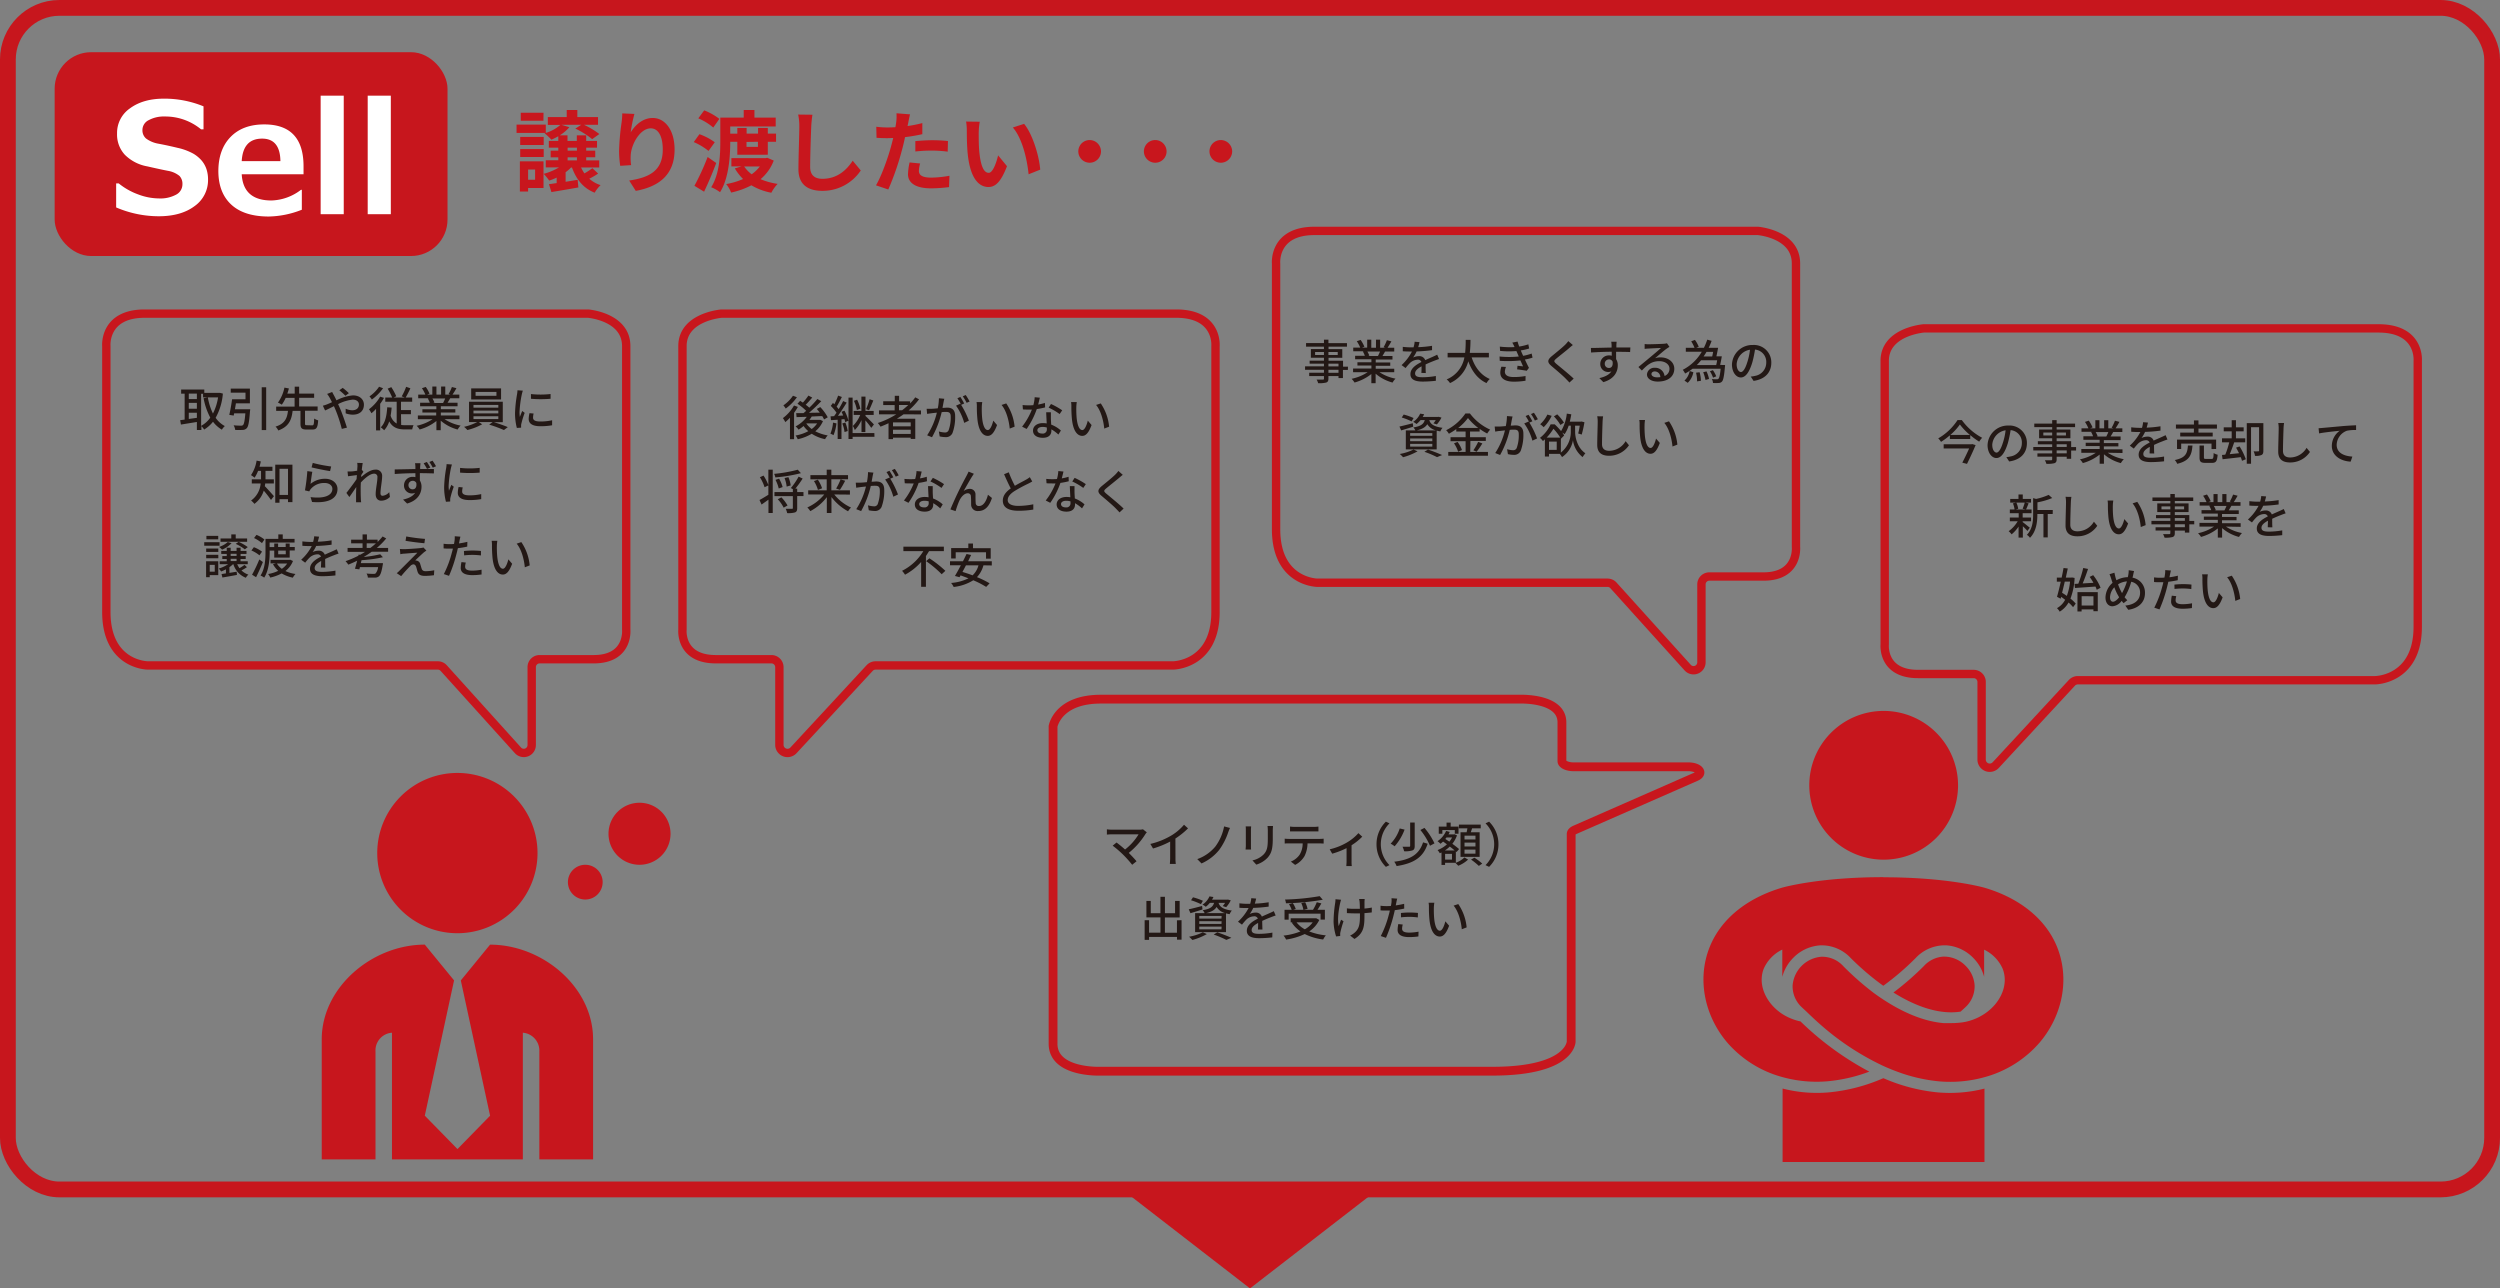 <svg xmlns="http://www.w3.org/2000/svg" viewBox="0 0 846.34 436.17"><rect x="0" y="0" width="846.34" height="436.17" fill="#808080" stroke="none"/><defs><style>.cls-1{fill:#231815}.cls-5{fill:none}.cls-3{fill:#c8161d}.cls-4{fill:#c7161d}.cls-5{stroke:#c8161d;stroke-linecap:round;stroke-linejoin:round;stroke-width:2.83px}.cls-7{fill:#fff}</style></defs><g id="レイヤー_2" data-name="レイヤー 2"><g id="追加項目"><path class="cls-1" d="M75.45 133.24a20.13 20.13 0 0 1-2.45 8.2 8.87 8.87 0 0 0 3.11 2.8 5.66 5.66 0 0 0-1 1.22 10.31 10.31 0 0 1-3-2.69 11 11 0 0 1-3 2.65 5.94 5.94 0 0 0-.93-1.15v1.31h-1.53v-2.73l-5.4.88-.25-1.49c.45-.05 1-.13 1.51-.19v-8.79h-1.19v-1.38h7.84V133h5.33Zm-11.54 0v1.86h2.74v-1.86Zm0 5.14h2.74v-2h-2.74Zm2.74 3.07v-1.73h-2.74v2.11Zm1.44 2.72a9.15 9.15 0 0 0 3.1-2.78 22.63 22.63 0 0 1-2.27-6.58l1.44-.29a20.43 20.43 0 0 0 1.73 5.48 17.88 17.88 0 0 0 1.73-5.46h-5.08v-1.23h-.65ZM84.7 138.56a4.62 4.62 0 0 1-.07.65c-.27 3.65-.54 5.17-1.1 5.75a1.85 1.85 0 0 1-1.41.58 20.42 20.42 0 0 1-2.5 0 3.78 3.78 0 0 0-.54-1.56c1 .1 2 .12 2.45.12a1 1 0 0 0 .72-.18c.35-.31.61-1.44.81-4h-3.79l-.16.77-1.49-.24c.34-1.39.72-3.58.95-5.28h4.54v-2.24h-5v-1.38h6.49v5h-4.74c-.09.66-.22 1.35-.33 2Zm5.41-7.45v14.49H88.6v-14.49ZM105.67 144c.53 0 .63-.32.69-2.31a4.45 4.45 0 0 0 1.35.61c-.15 2.45-.55 3.11-1.91 3.11h-2.08c-1.58 0-2-.48-2-2v-4.32h-2.66c-.35 3-1.21 5.31-4.85 6.64a4.69 4.69 0 0 0-.93-1.31c3.29-1 3.94-3 4.21-5.33h-4v-1.44h6.24v-2.95h-3.02a12.09 12.09 0 0 1-1.31 2.3 7.93 7.93 0 0 0-1.31-.7 13.24 13.24 0 0 0 2.2-5.08l1.52.29c-.15.54-.33 1.14-.54 1.73h2.5v-2.34h1.5v2.34h5.08v1.42h-5.08v2.95h6.26v1.44h-4.27v4.32c0 .5.09.58.64.58ZM112.45 132.7c.13.27.44.85.6 1.13.27.5.56 1.08.85 1.69a15.42 15.42 0 0 1 5.58-1.67c2.31 0 3.72 1.38 3.72 3.15 0 2-1.33 3.38-3.78 3.38a7 7 0 0 1-2.4-.45v-1.57a5.57 5.57 0 0 0 2.21.53c1.51 0 2.28-.83 2.28-1.95 0-.9-.71-1.65-2.12-1.65a13.82 13.82 0 0 0-4.93 1.52L115 138c.82 1.86 1.91 5 2.45 6.77l-1.74.43a46.94 46.94 0 0 0-2.15-6.53l-.51-1.17c-1.19.6-2.24 1.14-3 1.46l-.75-1.62a11.07 11.07 0 0 0 1.43-.46c.51-.21 1.07-.45 1.66-.72-.29-.59-.56-1.12-.82-1.57a9.85 9.85 0 0 0-.83-1.23Zm4.49 1.28a22.57 22.57 0 0 0-2.07-1.86l1.15-.81a20.34 20.34 0 0 1 2.08 1.79ZM130 134.7a19.43 19.43 0 0 1-1.3 2v9h-1.39v-7.29a12 12 0 0 1-1.57 1.49 11.16 11.16 0 0 0-.82-1.36 14 14 0 0 0 3.77-4.26Zm-.32-3.27a16.6 16.6 0 0 1-3.79 3.83 8.35 8.35 0 0 0-.81-1.07 12.31 12.31 0 0 0 3.25-3.27Zm6.13 12.43a9.81 9.81 0 0 0 1.36.09H140a5.74 5.74 0 0 0-.45 1.42H137c-2.29 0-4.05-.58-5.24-2.71a7.94 7.94 0 0 1-1.71 3 8.86 8.86 0 0 0-1.15-1c1.52-1.45 2-3.87 2.19-6.78l1.49.11a25.54 25.54 0 0 1-.34 2.72 4.56 4.56 0 0 0 2.05 2.67V136h-3.86v-1.42h2.34a23.1 23.1 0 0 0-1.53-3l1.23-.52a20.44 20.44 0 0 1 1.68 3.09l-.9.44h3.81l-1.07-.41a19.43 19.43 0 0 0 1.5-3.23l1.44.5a32.42 32.42 0 0 1-1.61 3.14h2.22V136h-3.79v2.83h3.36v1.4h-3.36ZM150.5 141.9a14.82 14.82 0 0 0 5.43 2.18 6.39 6.39 0 0 0-1 1.33 14.33 14.33 0 0 1-5.73-3v3.22h-1.46v-3.11a15.89 15.89 0 0 1-5.68 2.88 6.48 6.48 0 0 0-1-1.26 15.58 15.58 0 0 0 5.4-2.23h-5v-1.25h6.21v-1H143v-1.12h4.72v-1h-5.5v-1.19h3.28a7.93 7.93 0 0 0-.68-1.45l.39-.07h-3.63v-1.25H144a12.75 12.75 0 0 0-1.16-2.16l1.29-.43a10.67 10.67 0 0 1 1.28 2.29l-.81.3h1.76v-2.73h1.39v2.73h1.58v-2.73h1.41v2.73h1.73l-.61-.19a13.52 13.52 0 0 0 1.12-2.37l1.54.39a23.75 23.75 0 0 1-1.33 2.17h2.31v1.25h-3.09c-.31.55-.63 1.07-.9 1.52h3.39v1.19h-5.66v1h4.91v1.12h-4.91v1h6.3v1.25Zm-4.11-7a6.59 6.59 0 0 1 .69 1.43l-.47.09H150a15.37 15.37 0 0 0 .71-1.52ZM167.19 142.93a46.29 46.29 0 0 1 4.72 1.66l-1.31 1a43.31 43.31 0 0 0-5-1.84l1.17-.86h-4.67l1.12.75a20.1 20.1 0 0 1-5 1.94 8.23 8.23 0 0 0-1.12-1.08 19.08 19.08 0 0 0 4.45-1.61h-2.77V136h11.43v6.93Zm2.44-7.7h-10.12v-3.75h10.12Zm-9.34 2.77h8.41v-.91h-8.41Zm0 1.94h8.41V139h-8.41Zm0 1.93h8.41v-.94h-8.41Zm7.77-9.18H161V134h7.06ZM177 132.25c-.11.3-.27.93-.34 1.22a37.64 37.64 0 0 0-.78 6 11.67 11.67 0 0 0 .11 1.66c.24-.64.56-1.41.8-2l.83.64a30.77 30.77 0 0 0-1.13 3.69 2.72 2.72 0 0 0-.08.73v.59l-1.44.09a19.71 19.71 0 0 1-.61-5.12 44.32 44.32 0 0 1 .69-6.32 11.4 11.4 0 0 0 .14-1.31Zm3.65 7.75a5.84 5.84 0 0 0-.19 1.41c0 .72.52 1.28 2.45 1.28a17.71 17.71 0 0 0 4-.42v1.7a21.58 21.58 0 0 1-4 .32c-2.69 0-3.93-.93-3.93-2.47a9.31 9.31 0 0 1 .27-1.95Zm5.74-6.61V135a39.79 39.79 0 0 1-6.64 0v-1.6a30.06 30.06 0 0 0 6.64-.01ZM89.78 163.67c0 .3-.08.61-.14.91.8.79 2.64 2.87 3.1 3.39l-1 1.29a35.72 35.72 0 0 0-2.45-3.16 8.59 8.59 0 0 1-3.17 4.48 5.69 5.69 0 0 0-1.12-1.13 7.81 7.81 0 0 0 3.24-5.78h-3v-1.41h3.13v-2.86h-1a11.43 11.43 0 0 1-1.19 2.32 8.49 8.49 0 0 0-1.21-.87 12.31 12.31 0 0 0 1.9-4.91l1.43.27c-.13.61-.28 1.22-.44 1.79h4.37v1.4h-2.35v2.86h2.83v1.41ZM99 157.3V170h-1.5v-1h-2.88v1.2h-1.44v-12.9Zm-1.5 10.26v-8.85h-2.88v8.85ZM105.13 163.81a7.66 7.66 0 0 1 4.91-1.73c2.58 0 4.21 1.59 4.21 3.46 0 2.87-2.43 4.92-8.61 4.4l-.5-1.65c4.9.63 7.38-.68 7.38-2.78 0-1.17-1.09-2-2.61-2a5.92 5.92 0 0 0-4.67 2 3.54 3.54 0 0 0-.53.85l-1.47-.35a61.18 61.18 0 0 0 .8-6.52l1.69.23c-.2.99-.48 3.12-.6 4.09Zm.75-7.1a46.24 46.24 0 0 0 6.23 1.21l-.37 1.56c-1.56-.21-5-.93-6.26-1.25ZM132 168.23a4.11 4.11 0 0 1-2.95 1.27c-1.1 0-1.87-.77-1.87-2.18 0-1.75.59-4.23.59-5.73a1.07 1.07 0 0 0-1.18-1.23c-1.24 0-3.06 1.48-4.44 3 0 .56-.05 1.11-.05 1.6 0 1.38 0 2.52.07 4 0 .29.06.75.09 1.07h-1.72v-1c0-1.47 0-2.39.07-4.15-.74 1.09-1.67 2.47-2.34 3.38l-1-1.39c.88-1.11 2.61-3.4 3.46-4.68 0-.44.06-.91.09-1.36l-3 .4-.16-1.63h1.19c.45 0 1.33-.13 2.08-.25 0-.68.08-1.2.08-1.37a7 7 0 0 0-.08-1.28l1.87.06c-.08.4-.21 1.25-.32 2.27l.56.68c-.21.29-.5.73-.75 1.13v.66c1.23-1.12 3.17-2.51 4.72-2.51a2.09 2.09 0 0 1 2.36 2.22c0 1.6-.56 4.16-.56 5.78 0 .5.22.85.72.85a3.4 3.4 0 0 0 2.24-1.23ZM144.49 158.77h2.4v1.49c-.94 0-2.43-.08-4.75-.08v2.48a4 4 0 0 1 .56 2.11c0 2.12-1.12 4.61-4.88 5.7l-1.37-1.34c1.88-.42 3.32-1.11 4.09-2.31a2.56 2.56 0 0 1-1.09.23 2.65 2.65 0 0 1-2.68-2.77 2.87 2.87 0 0 1 3-2.85 3 3 0 0 1 .86.11v-1.34c-2.4 0-5 .12-7 .27v-1.56c1.79 0 4.72-.09 7-.12v-.8a7.37 7.37 0 0 0-.13-1.17h1.84c0 .22-.08.93-.1 1.15s0 .48 0 .8h2.33a18.69 18.69 0 0 0-1.15-1.94l1.09-.44a18.46 18.46 0 0 1 1.15 1.9Zm-4.77 6.88c.82 0 1.42-.64 1.22-2.14a1.29 1.29 0 0 0-1.22-.74 1.42 1.42 0 0 0-1.44 1.47 1.37 1.37 0 0 0 1.44 1.41Zm6.79-7.33a14.6 14.6 0 0 0-1.16-1.92l1.08-.45c.38.56.86 1.3 1.18 1.89ZM153 157.25c-.11.3-.27.93-.34 1.22a37.64 37.64 0 0 0-.78 6 11.67 11.67 0 0 0 .11 1.66c.24-.64.56-1.41.8-2l.83.64a30.77 30.77 0 0 0-1.13 3.69 2.72 2.72 0 0 0-.08.73v.59l-1.44.09a19.71 19.71 0 0 1-.61-5.12 44.32 44.32 0 0 1 .69-6.32 11.4 11.4 0 0 0 .14-1.31Zm3.65 7.75a5.84 5.84 0 0 0-.19 1.41c0 .72.52 1.28 2.45 1.28a17.71 17.71 0 0 0 4-.42v1.7a21.58 21.58 0 0 1-4 .32c-2.69 0-3.93-.93-3.93-2.47a9.31 9.31 0 0 1 .27-1.95Zm5.74-6.61V160a39.79 39.79 0 0 1-6.64 0v-1.6a30.06 30.06 0 0 0 6.64-.01ZM74.33 184.75h-5.19v-1.19h5.19Zm-.44 9.95H71v.71h-1.23V190h4.12Zm-4.09-9h4.11v1.15H69.8Zm0 2.13h4.11V189H69.8Zm4.08-5.25h-4v-1.17h4ZM71 191.23v2.3h1.7v-2.3Zm12.6.77a14.92 14.92 0 0 1-1.86 1.1 6.25 6.25 0 0 0 2.35 1.43 4.13 4.13 0 0 0-.86 1.07A7.17 7.17 0 0 1 79 191h-.12a8 8 0 0 1-1.21 1v1.94l2.45-.4.1 1.09c-1.73.32-3.54.65-4.93.88l-.29-1.17 1.49-.23v-1.38a14.67 14.67 0 0 1-1.63.74 9.13 9.13 0 0 0-.8-1 11.83 11.83 0 0 0 3.18-1.47h-2.87v-1h2.39v-.75h-1.5v-1h1.5v-.73H74.9v-1h1.86v-1.1h1.33v1.1h2v-1.1h1.36v1.1h2v1h-2v.73h1.73v1h-1.75v.75h2.44v1H80.3a7.53 7.53 0 0 0 .78 1.35 19.38 19.38 0 0 0 1.7-1.11Zm-5.21-8.12a9.45 9.45 0 0 1-3.21 2.2 7.93 7.93 0 0 0-1-.93 8.36 8.36 0 0 0 2.93-1.65Zm5.27-.46h-9v-1.12h3.64v-1.39h1.5v1.39h3.86Zm-5.57 4.78h2v-.73h-2Zm0 1.73h2v-.75h-2Zm2.69-6.49a16.32 16.32 0 0 1 3.1 1.77l-1 .77a14.52 14.52 0 0 0-3.09-1.86ZM87.83 188a10.81 10.81 0 0 0-2.72-1.64l.83-1.12a10.74 10.74 0 0 1 2.76 1.52Zm1.17 2.27c-.68 1.7-1.54 3.6-2.31 5.14l-1.36-.85a45.26 45.26 0 0 0 2.45-5.16Zm-.32-6.4a11.59 11.59 0 0 0-2.68-1.72l.83-1.08a10.32 10.32 0 0 1 2.69 1.58Zm2.62 2.86c0 2.56-.25 6.34-1.86 8.82a6.82 6.82 0 0 0-1.24-.72c1.55-2.35 1.68-5.7 1.68-8.11v-4.29h4.34v-1.51h1.5v1.51h4v1.24h-8.45v1.54h1.57V184h1.31v1.17h2.56V184h1.36v1.17h1.72v1.19h-1.72v2.41h-5.23v-2.37h-1.57Zm7.88 3.19a7.81 7.81 0 0 1-2.56 3.39 11.23 11.23 0 0 0 3.42 1 5.94 5.94 0 0 0-.9 1.25 11.92 11.92 0 0 1-3.79-1.44 14.74 14.74 0 0 1-3.87 1.41 4.73 4.73 0 0 0-.72-1.2 12.43 12.43 0 0 0 3.42-1.08 8.44 8.44 0 0 1-1.76-2.24l1-.28h-1.83v-1.19H98l.25-.06Zm-5.43.85a6 6 0 0 0 1.66 1.8 6.46 6.46 0 0 0 1.81-1.8Zm.43-4.37v1.24h2.56v-1.24ZM108.66 192.13c0-.55.07-1.44.07-2.23-1.35.75-2.2 1.47-2.2 2.4 0 1.09 1 1.3 2.63 1.3a26.25 26.25 0 0 0 4.4-.42v1.62a41.23 41.23 0 0 1-4.4.27c-2.37 0-4.21-.54-4.21-2.51s1.91-3.19 3.73-4.12a1.23 1.23 0 0 0-1.28-.78 4 4 0 0 0-2.62 1.14 15.78 15.78 0 0 0-1.46 1.69l-1.36-1a16.27 16.27 0 0 0 3.58-4.63H105c-.66 0-1.76 0-2.64-.09v-1.49a23.71 23.71 0 0 0 2.72.18h.92a10.17 10.17 0 0 0 .37-1.91l1.65.13c-.1.41-.23 1-.45 1.71a37.07 37.07 0 0 0 4.69-.46v1.47a47.72 47.72 0 0 1-5.22.43 11.87 11.87 0 0 1-1.2 2.07 4.62 4.62 0 0 1 2-.47 2.09 2.09 0 0 1 2.11 1.35c1-.47 1.79-.8 2.54-1.14.53-.24 1-.45 1.51-.7l.62 1.47c-.43.13-1.12.38-1.6.57-.81.31-1.84.74-2.94 1.25 0 .9 0 2.16.06 2.92ZM125.85 186.78c-.87.64-1.78 1.22-2.72 1.78a40.66 40.66 0 0 0 5.58-.92l.92 1a43.75 43.75 0 0 1-7.22 1c-.1.35-.18.7-.26 1h7.49s0 .43-.08.65c-.37 2.26-.75 3.32-1.26 3.8a2 2 0 0 1-1.36.45h-2.4a3.25 3.25 0 0 0-.45-1.38c.94.1 2 .12 2.37.12a1.11 1.11 0 0 0 .69-.15A4.08 4.08 0 0 0 128 192h-6.14c-.07.27-.15.53-.21.75l-1.49-.21c.24-.72.49-1.71.75-2.72-1 .5-2 .93-3 1.33a8.07 8.07 0 0 0-.93-1.17 33.08 33.08 0 0 0 4.34-1.85l.08-.37.51.06c.58-.32 1.14-.64 1.68-1h-5.92v-1.32h5.07v-1.57h-3.87v-1.23h3.87v-1.78h1.48v1.78h3.61v.78a22.62 22.62 0 0 0 1.7-1.87l1.22.67a23.66 23.66 0 0 1-3.19 3.22h3.83v1.28Zm-.47-1.28a24.2 24.2 0 0 0 1.89-1.57h-3.13v1.57ZM143.35 187.12c-.64.59-2.29 2.09-2.78 2.62a2 2 0 0 1 .59.08 1.49 1.49 0 0 1 1.1 1.12c.15.45.34 1.15.5 1.62s.53.81 1.25.81a14.39 14.39 0 0 0 3-.32l-.1 1.68a23.37 23.37 0 0 1-3 .23c-1.36 0-2.17-.31-2.53-1.35-.16-.48-.36-1.32-.51-1.76s-.51-.8-.91-.8a1.7 1.7 0 0 0-1.1.61 45.17 45.17 0 0 0-3.05 3.38l-1.5-1a7.7 7.7 0 0 0 .91-.83c.72-.71 4.58-4.55 6.08-6.1-1.18.06-3.5.25-4.46.33-.51 0-1 .12-1.31.18l-.15-1.76c.37 0 .9.05 1.43.05.85 0 4.48-.23 5.74-.39a4.24 4.24 0 0 0 .8-.17l1 1.05c-.35.22-.76.52-1 .72Zm.53-4.69-.21 1.47c-1.63-.13-4.48-.48-6.38-.82l.24-1.47a60.43 60.43 0 0 0 6.35.82ZM158.18 185.05a30.12 30.12 0 0 1-3.18.53c-.14.69-.32 1.39-.5 2.06a46.91 46.91 0 0 1-2.49 7.3l-1.76-.59a34.32 34.32 0 0 0 2.68-7.11c.15-.48.28-1 .39-1.52h-1.27c-.73 0-1.31 0-1.88-.07v-1.57a14.11 14.11 0 0 0 1.94.13c.5 0 1 0 1.59-.06.08-.47.16-.88.19-1.17a8.16 8.16 0 0 0 .05-1.44l1.93.14c-.11.4-.24 1-.3 1.36l-.19.93a28.51 28.51 0 0 0 2.84-.54Zm-.49 5.4a5.84 5.84 0 0 0-.23 1.37c0 .72.39 1.36 2.4 1.36a17.84 17.84 0 0 0 3.17-.32v1.62a21.63 21.63 0 0 1-3.14.22c-2.58 0-3.91-.84-3.91-2.41a11.26 11.26 0 0 1 .24-2Zm-.63-3.91a26.89 26.89 0 0 1 3-.16c.91 0 1.87.05 2.76.14v1.52a24.31 24.31 0 0 0-2.69-.19 26.63 26.63 0 0 0-3 .16ZM168.21 184.81a34.83 34.83 0 0 0 .12 3.57c.24 2.5.88 4.16 1.93 4.16.8 0 1.49-1.73 1.84-3.18l1.28 1.49c-1 2.72-2 3.66-3.15 3.66-1.6 0-3.07-1.54-3.5-5.71a42.28 42.28 0 0 1-.18-4.24 8.44 8.44 0 0 0-.11-1.49h1.93a12.8 12.8 0 0 0-.16 1.74Zm11.11 6.6-1.65.64c-.25-2.73-1.16-6.13-2.76-8l1.58-.53a16.75 16.75 0 0 1 2.83 7.89ZM270.11 137.75a17.78 17.78 0 0 1-1.29 2v8.94h-1.39v-7.28a15.38 15.38 0 0 1-1.57 1.49 12.6 12.6 0 0 0-.82-1.36 13.82 13.82 0 0 0 3.76-4.26Zm-.32-3.27a16.6 16.6 0 0 1-3.79 3.83 9.13 9.13 0 0 0-.8-1.08 12.58 12.58 0 0 0 3.25-3.26Zm8.81 8.08A8.7 8.7 0 0 1 276 146a14.19 14.19 0 0 0 4.21 1.4 6.24 6.24 0 0 0-.89 1.28 13.23 13.23 0 0 1-4.52-1.84 15.34 15.34 0 0 1-4.75 1.86 4.49 4.49 0 0 0-.72-1.26 14.18 14.18 0 0 0 4.31-1.48 9.84 9.84 0 0 1-1.61-1.74 11.88 11.88 0 0 1-1.69 1.23 5.63 5.63 0 0 0-1-1.1 10.89 10.89 0 0 0 3.79-3.24l-3.46.1-.13-1.35h2.47c.29-.24.61-.51.91-.78a19 19 0 0 0-2.94-2.39l.89-1c.29.2.61.39.93.61a18.51 18.51 0 0 0 1.87-2.38l1.3.67c-.7.83-1.5 1.74-2.21 2.43a12.37 12.37 0 0 1 1.22 1 32.19 32.19 0 0 0 2.72-2.94l1.33.73a52.11 52.11 0 0 1-4.16 3.94l3.65-.06c-.34-.45-.69-.87-1-1.25l1.17-.63a16.54 16.54 0 0 1 2.53 3.46l-1.23.72a11.68 11.68 0 0 0-.63-1.12c-1.18 0-2.4.1-3.55.13a13.71 13.71 0 0 1-.79 1.14H277.71Zm-5.62.82a8 8 0 0 0 1.81 1.86 7.39 7.39 0 0 0 1.84-1.91H273ZM283.17 143.33a14.4 14.4 0 0 1-1 4 6 6 0 0 0-1.05-.51 12.29 12.29 0 0 0 .89-3.75Zm2.72-4.29a13.59 13.59 0 0 1 1.33 3.4l-1.11.46a5.59 5.59 0 0 0-.24-1l-1 .06v6.65h-1.29v-6.51c-.81.05-1.6.11-2.27.14l-.14-1.29 1.2-.07c.25-.35.54-.73.82-1.16a15.64 15.64 0 0 0-1.94-2.31l.73-1c.16.14.31.29.47.45a19.33 19.33 0 0 0 1.28-2.93l1.28.46c-.56 1.11-1.23 2.4-1.78 3.28a9.56 9.56 0 0 1 .69.85 30.11 30.11 0 0 0 1.51-2.75l1.2.54c-.87 1.43-2 3.14-2.95 4.45l1.76-.09a13.49 13.49 0 0 0-.56-1.27Zm.29 4a12.69 12.69 0 0 1 .8 2.88l-1.07.34a11.88 11.88 0 0 0-.76-2.9Zm9.86 4.83h-7.4v.74h-1.39v-14h1.39v12H296Zm-4.39-5.66a11.8 11.8 0 0 1-2.27 3.38 6.74 6.74 0 0 0-.66-1.38 11.14 11.14 0 0 0 2.5-3.75H289v-1.34h2.61v-4.85H293v4.85h2.77v1.34H293v.37c.69.63 2.44 2.4 2.85 2.87l-.89 1.15a27 27 0 0 0-2-2.53v3.94h-1.31Zm-1.57-3.41a12 12 0 0 0-1-3.11l1.08-.38a12.91 12.91 0 0 1 1.1 3.06Zm5.57-3.22c-.46 1.12-1 2.47-1.45 3.31l-1-.38a22.22 22.22 0 0 0 1.19-3.36ZM305.88 140.26c-.72.54-1.48 1-2.25 1.5h6.22v6.84h-1.54v-.43h-6v.49h-1.51v-5.38c-.89.42-1.81.8-2.72 1.16a8.75 8.75 0 0 0-.91-1.24 28.23 28.23 0 0 0 6.26-2.94h-5.86v-1.33h5.3v-1.79H299v-1.3h3.91V134h1.47v1.87h3.73v.71a17.67 17.67 0 0 0 1.74-2.07l1.28.67a22.88 22.88 0 0 1-3.53 3.78h4.19v1.33Zm2.43 2.74h-6v1.32h6Zm0 3.9v-1.41h-6v1.41Zm-2.93-8a24.41 24.41 0 0 0 2.1-1.79h-3.14v1.79ZM319.68 135c-.08.33-.17.73-.24 1.08s-.22 1.25-.37 2c.64 0 1.22-.08 1.59-.08 1.52 0 2.69.64 2.69 2.85a15.51 15.51 0 0 1-.9 5.75 2.39 2.39 0 0 1-2.45 1.38 9.39 9.39 0 0 1-1.89-.24l-.27-1.67a8.79 8.79 0 0 0 2 .34 1.26 1.26 0 0 0 1.3-.75 12.77 12.77 0 0 0 .71-4.63c0-1.36-.61-1.58-1.62-1.58-.32 0-.85 0-1.44.08a32.48 32.48 0 0 1-3.27 8.49l-1.65-.65a24.38 24.38 0 0 0 3.29-7.67c-.72.08-1.37.14-1.73.19s-1.12.15-1.57.23l-.16-1.73h1.54c.54 0 1.36-.08 2.24-.16a19.22 19.22 0 0 0 .38-3.4Zm5.7 2.06a29.91 29.91 0 0 1 2.62 5.34l-1.58.76a18.42 18.42 0 0 0-2.77-5.83l1.48-.66.26.36a17.07 17.07 0 0 0-1.28-2.21l1-.44a24.57 24.57 0 0 1 1.3 2.21Zm1.86-.69a15.2 15.2 0 0 0-1.31-2.2l1-.44a22.07 22.07 0 0 1 1.32 2.2ZM332.37 137.86a34.71 34.71 0 0 0 .11 3.57c.24 2.49.88 4.16 1.94 4.16.8 0 1.49-1.73 1.84-3.19l1.28 1.49c-1 2.72-2 3.67-3.15 3.67-1.6 0-3.08-1.54-3.51-5.72a42.17 42.17 0 0 1-.18-4.24 7.7 7.7 0 0 0-.11-1.49h1.94a12.8 12.8 0 0 0-.16 1.75Zm11.11 6.59-1.65.64c-.26-2.72-1.17-6.13-2.77-8l1.59-.52a16.86 16.86 0 0 1 2.83 7.88ZM353.81 137.92a22.28 22.28 0 0 1-2.82.56 27.25 27.25 0 0 1-3.44 6.74l-1.53-.78a23.41 23.41 0 0 0 3.31-5.78h-1.14c-.61 0-1.26 0-1.9-.06l-.11-1.48a19.05 19.05 0 0 0 2 .1c.53 0 1.08 0 1.64-.06a12.53 12.53 0 0 0 .46-2.69l1.74.16c-.12.54-.33 1.42-.57 2.32a16.11 16.11 0 0 0 2.3-.55Zm1.95 1.65v1.86c0 .64.06 1.42.11 2.32a10.48 10.48 0 0 1 3.28 2l-.85 1.36a12.26 12.26 0 0 0-2.37-1.76v.43c0 1.35-.81 2.43-2.89 2.43-1.84 0-3.33-.78-3.33-2.43 0-1.49 1.34-2.54 3.31-2.54a7.16 7.16 0 0 1 1.33.11c-.06-1.25-.14-2.74-.18-3.78Zm-1.37 5.16a5.31 5.31 0 0 0-1.46-.2c-1.06 0-1.74.47-1.74 1.11s.54 1.13 1.63 1.13a1.37 1.37 0 0 0 1.58-1.49c0-.15 0-.28-.01-.55Zm4.34-4.55A20.46 20.46 0 0 0 355 138l.8-1.23a25.2 25.2 0 0 1 3.79 2.13ZM364.37 137.86a34.71 34.71 0 0 0 .11 3.57c.24 2.49.88 4.16 1.94 4.16.8 0 1.49-1.73 1.84-3.19l1.28 1.49c-1 2.72-2 3.67-3.15 3.67-1.6 0-3.08-1.54-3.51-5.72a42.17 42.17 0 0 1-.18-4.24 7.7 7.7 0 0 0-.11-1.49h1.94a12.8 12.8 0 0 0-.16 1.75Zm11.11 6.59-1.65.64c-.26-2.72-1.17-6.13-2.77-8l1.59-.52a16.86 16.86 0 0 1 2.83 7.88ZM261.6 159v14.68h-1.45v-4.53c-.8.59-1.62 1.16-2.33 1.66l-.7-1.54c.77-.4 1.89-1.08 3-1.77V159Zm-3.12 2a15.82 15.82 0 0 1 1.67 3.31l-1.32.64a14.11 14.11 0 0 0-1.58-3.39Zm12.66-.82a50.76 50.76 0 0 1-8.66 1.44 4.37 4.37 0 0 0-.41-1.2 47.77 47.77 0 0 0 8-1.41Zm.87 7.75h-2.13v4.06c0 .82-.16 1.24-.74 1.48a8.25 8.25 0 0 1-2.66.24 5.71 5.71 0 0 0-.49-1.46h2.09c.28 0 .33-.07.33-.29v-4h-6.23v-1.38h6.23v-1l-.68-.35a23.11 23.11 0 0 0 2.63-3.87l1.37.65a35.55 35.55 0 0 1-2.48 3.43h.63v1.15H272Zm-8.38-2.56a12.24 12.24 0 0 0-1.1-2.92l1.22-.41a11.86 11.86 0 0 1 1.2 2.85Zm.9 3a13.22 13.22 0 0 1 2.08 2.76l-1.31.73a12 12 0 0 0-2-2.85Zm1.78-3.64a11.34 11.34 0 0 0-.71-2.89l1.3-.3a10.62 10.62 0 0 1 .78 2.8ZM282.42 167.39a15.48 15.48 0 0 0 5.68 4.43 7.57 7.57 0 0 0-1 1.27 17.43 17.43 0 0 1-5.62-4.82v5.39h-1.57v-5.36a17 17 0 0 1-5.6 4.74 7 7 0 0 0-1-1.25 15.54 15.54 0 0 0 5.73-4.4h-5.44V166h6.27v-3.72h-5.52v-1.42h5.52V159h1.57v1.84h5.65v1.42h-5.65V166h6.29v1.44Zm-5.55-5a11.69 11.69 0 0 1 1.44 2.91l-1.41.56a11.31 11.31 0 0 0-1.35-3Zm6.19 3a20.19 20.19 0 0 0 1.51-3.1l1.55.46a29.46 29.46 0 0 1-1.78 3.08ZM295.68 160c-.08.33-.17.73-.24 1.08s-.22 1.25-.37 2c.64 0 1.22-.08 1.59-.08 1.52 0 2.69.64 2.69 2.85a15.51 15.51 0 0 1-.9 5.75 2.39 2.39 0 0 1-2.45 1.38 9.39 9.39 0 0 1-1.89-.24l-.27-1.67a8.79 8.79 0 0 0 2 .34 1.26 1.26 0 0 0 1.3-.75 12.77 12.77 0 0 0 .71-4.63c0-1.36-.61-1.58-1.62-1.58-.32 0-.85 0-1.44.08a32.48 32.48 0 0 1-3.27 8.49l-1.65-.65a24.38 24.38 0 0 0 3.29-7.67c-.72.08-1.37.14-1.73.19s-1.12.15-1.57.23l-.16-1.73h1.54c.54 0 1.36-.08 2.24-.16a19.22 19.22 0 0 0 .38-3.4Zm5.7 2.06a29.91 29.91 0 0 1 2.62 5.34l-1.58.76a18.42 18.42 0 0 0-2.77-5.83l1.48-.66.26.36a17.07 17.07 0 0 0-1.28-2.21l1-.44a24.57 24.57 0 0 1 1.3 2.21Zm1.86-.69a15.2 15.2 0 0 0-1.31-2.2l1-.44a22.07 22.07 0 0 1 1.32 2.2ZM313.81 162.92a22.28 22.28 0 0 1-2.82.56 27.25 27.25 0 0 1-3.44 6.74l-1.53-.78a23.41 23.41 0 0 0 3.31-5.78h-1.14c-.61 0-1.26 0-1.9-.06l-.11-1.48a19.05 19.05 0 0 0 2 .1c.53 0 1.08 0 1.64-.06a12.53 12.53 0 0 0 .46-2.69l1.74.16c-.12.54-.33 1.42-.57 2.32a16.11 16.11 0 0 0 2.3-.55Zm1.95 1.65v1.86c0 .64.06 1.42.11 2.32a10.48 10.48 0 0 1 3.28 2l-.85 1.36a12.26 12.26 0 0 0-2.37-1.76v.43c0 1.35-.81 2.43-2.89 2.43-1.84 0-3.33-.78-3.33-2.43 0-1.49 1.34-2.54 3.31-2.54a7.16 7.16 0 0 1 1.33.11c-.06-1.25-.14-2.74-.18-3.78Zm-1.37 5.16a5.31 5.31 0 0 0-1.46-.2c-1.06 0-1.74.47-1.74 1.11s.54 1.13 1.63 1.13a1.37 1.37 0 0 0 1.58-1.49c0-.15 0-.28-.01-.55Zm4.34-4.55A20.46 20.46 0 0 0 315 163l.8-1.23a25.2 25.2 0 0 1 3.79 2.13ZM329.22 161.11c-.74 1.12-2.15 3.65-3 5.13a3.43 3.43 0 0 1 2.1-.74 1.86 1.86 0 0 1 1.92 2c0 .83 0 2.06.07 2.8a1 1 0 0 0 1.15 1c1.6 0 2.56-2 3-3.81l1.35 1.09c-.84 2.64-2.23 4.42-4.6 4.42a2.19 2.19 0 0 1-2.45-2.08c0-.9 0-2.16-.08-2.93a1 1 0 0 0-1.05-1c-1.19 0-2.24 1.22-2.84 2.48a28.9 28.9 0 0 0-1.29 3.57l-1.76-.59a120 120 0 0 1 5.49-11.4c.19-.4.44-.83.67-1.39l1.78.72c-.11.17-.28.46-.46.73ZM349.45 163c-.41.24-.85.48-1.37.74a48.52 48.52 0 0 0-4.64 2.51c-1.41.91-2.29 1.9-2.29 3.06s1.17 1.95 3.54 1.95a26 26 0 0 0 5.12-.54v1.79a30.18 30.18 0 0 1-5 .4c-3.06 0-5.32-.9-5.32-3.43 0-1.68 1.07-3 2.69-4.13-.72-1.34-1.52-3.12-2.26-4.81l1.59-.65a36.26 36.26 0 0 0 2.06 4.57c1.4-.84 3-1.62 3.78-2.08a8.88 8.88 0 0 0 1.28-.84ZM361.81 162.92a22.28 22.28 0 0 1-2.82.56 27.25 27.25 0 0 1-3.44 6.74l-1.53-.78a23.41 23.41 0 0 0 3.31-5.78h-1.14c-.61 0-1.26 0-1.9-.06l-.11-1.48a19.05 19.05 0 0 0 2 .1c.53 0 1.08 0 1.64-.06a12.53 12.53 0 0 0 .46-2.69l1.74.16c-.12.54-.33 1.42-.57 2.32a16.11 16.11 0 0 0 2.3-.55Zm1.95 1.65v1.86c0 .64.06 1.42.11 2.32a10.48 10.48 0 0 1 3.28 2l-.85 1.36a12.26 12.26 0 0 0-2.37-1.76v.43c0 1.35-.81 2.43-2.89 2.43-1.84 0-3.33-.78-3.33-2.43 0-1.49 1.34-2.54 3.31-2.54a7.16 7.16 0 0 1 1.33.11c-.06-1.25-.14-2.74-.18-3.78Zm-1.37 5.16a5.31 5.31 0 0 0-1.46-.2c-1.06 0-1.74.47-1.74 1.11s.54 1.13 1.63 1.13a1.37 1.37 0 0 0 1.58-1.49c0-.15 0-.28-.01-.55Zm4.34-4.55A20.46 20.46 0 0 0 363 163l.8-1.23a25.2 25.2 0 0 1 3.79 2.13ZM380.1 160.75c-.4.3-.9.73-1.22 1-1.05.9-3.25 2.63-4.37 3.57-.91.79-.91 1 0 1.79 1.32 1.11 4.32 3.53 5.87 5.06l-1.38 1.3c-.38-.45-.83-.88-1.22-1.3-.86-.92-3.42-3.09-4.88-4.32s-1.37-2.06.11-3.31c1.22-1 3.53-2.85 4.6-3.92a9.48 9.48 0 0 0 1-1.19ZM314.52 186.58c-.34.54-.68 1.1-1.06 1.65v10.42h-1.62v-8.41a19.46 19.46 0 0 1-5.46 4.32 8.29 8.29 0 0 0-1-1.32 17.69 17.69 0 0 0 7.2-6.66h-6.75v-1.52h13.7v1.52Zm.12 2.43a38.05 38.05 0 0 1 5.4 4.24l-1.25 1.15a36.2 36.2 0 0 0-5.27-4.43ZM332.93 191.38a9.33 9.33 0 0 1-2.19 4 29.34 29.34 0 0 1 4.27 2.1l-1.16 1.21a29.78 29.78 0 0 0-4.36-2.25 15.79 15.79 0 0 1-6.64 2.27 6 6 0 0 0-.87-1.36 15.93 15.93 0 0 0 5.88-1.57c-.9-.35-1.81-.67-2.67-1l-.36.62-1.55-.41c.59-1 1.31-2.28 2-3.62h-3.67V190H326c.44-.86.85-1.71 1.21-2.46l1.55.34c-.32.67-.68 1.39-1 2.12h8v1.43Zm-9.39-2.31H322v-3.53h5.81V184h1.58v1.59h6v3.53h-1.59v-2.16h-10.26Zm3.47 2.31c-.4.78-.8 1.54-1.18 2.24 1.08.32 2.25.7 3.42 1.15a7.08 7.08 0 0 0 2-3.39ZM664.15 142.21a20.21 20.21 0 0 0 6.88 6 7.54 7.54 0 0 0-1 1.31 23.49 23.49 0 0 1-3.03-2.22v1.32h-6.9v-1.25a22.74 22.74 0 0 1-3 2.22 5.73 5.73 0 0 0-.94-1.18 19.41 19.41 0 0 0 6.54-6.2Zm3.51 8.12 1.16.35c-.76 1.84-1.93 4.37-2.92 6.36l-1.59-.42c.79-1.49 1.68-3.36 2.32-4.8H658v-1.41h9.36Zm-.77-3.09a21 21 0 0 1-3.4-3.54 19 19 0 0 1-3.23 3.54ZM679.22 154.75a8.63 8.63 0 0 0 1.41-.23 4.55 4.55 0 0 0 3.84-4.5 4.18 4.18 0 0 0-3.81-4.41 36.13 36.13 0 0 1-.94 4.45c-1 3.23-2.27 5-3.86 5s-3-1.78-3-4.42a6.89 6.89 0 0 1 7.09-6.58 5.88 5.88 0 0 1 6.23 6c0 3.31-2.13 5.62-6 6.16Zm-1.12-5a22 22 0 0 0 .87-4.08 5.31 5.31 0 0 0-4.52 4.9c0 1.82.82 2.65 1.46 2.65s1.46-1.05 2.19-3.5ZM702.83 152.51h-1.67v2.8h-1.5v-.69h-3.41v.83c0 .82-.21 1.15-.76 1.36a9.44 9.44 0 0 1-2.72.21 4.47 4.47 0 0 0-.51-1.2h2.1c.26 0 .38-.1.38-.37v-.85h-5v-1.1h5v-1h-6.4v-1.17h6.4v-.91h-4.85v-1.06h4.85v-1h-4.43v-2.94h4.43v-.82h-6.06v-1.2h6.06v-1.17h1.51v1.17h6.24v1.2h-6.24v.82h4.66v2.94h-4.66v1h4.91v2h1.67Zm-8.09-5.08v-1h-3v1Zm1.51-1v1h3.15v-1Zm0 4.87h3.41v-.91h-3.41Zm3.41 1.17h-3.41v1h3.41ZM713.56 153.27a14.58 14.58 0 0 0 5.43 2.18 6.81 6.81 0 0 0-1 1.33 14.27 14.27 0 0 1-5.73-3V157h-1.45v-3.11a15.94 15.94 0 0 1-5.69 2.88 6.83 6.83 0 0 0-1-1.26 15.42 15.42 0 0 0 5.39-2.23h-4.91V152h6.21v-1h-4.73v-1.12h4.73v-1h-5.51v-1.19h3.28a7.54 7.54 0 0 0-.67-1.45l.38-.07h-3.63V145H707a11.89 11.89 0 0 0-1.17-2.17l1.3-.43a11.9 11.9 0 0 1 1.28 2.29l-.82.31h1.76v-2.74h1.39V145h1.59v-2.74h1.41V145h1.73l-.61-.2a14.28 14.28 0 0 0 1.12-2.37l1.53.39c-.43.78-.91 1.58-1.32 2.18h2.3v1.24h-3.09c-.3.55-.62 1.08-.89 1.52h3.39V149h-5.67v1h4.92v1.12h-4.92v1h6.31v1.24Zm-4.11-7a7 7 0 0 1 .68 1.43l-.46.09h3.38a14.38 14.38 0 0 0 .7-1.52ZM727.72 153.5c0-.55.06-1.44.06-2.23-1.34.76-2.19 1.48-2.19 2.4 0 1.09 1 1.3 2.62 1.3a26.37 26.37 0 0 0 4.41-.42v1.62a41.4 41.4 0 0 1-4.4.27c-2.37 0-4.21-.54-4.21-2.51s1.9-3.18 3.73-4.11a1.25 1.25 0 0 0-1.28-.79 4 4 0 0 0-2.63 1.14 17.23 17.23 0 0 0-1.46 1.7l-1.36-1a16.65 16.65 0 0 0 3.59-4.62h-.46c-.66 0-1.77 0-2.65-.1v-1.49a23.88 23.88 0 0 0 2.73.18h.92a9.29 9.29 0 0 0 .37-1.91l1.65.13c-.1.42-.22 1-.45 1.71a36.89 36.89 0 0 0 4.69-.46v1.47a47.31 47.31 0 0 1-5.22.43 11.26 11.26 0 0 1-1.2 2.07 4.69 4.69 0 0 1 2-.47 2.09 2.09 0 0 1 2.11 1.35c1-.47 1.8-.8 2.55-1.14.53-.24 1-.45 1.5-.7l.63 1.47c-.43.13-1.12.38-1.6.58-.82.3-1.84.73-2.95 1.25 0 .89 0 2.16.07 2.91ZM742.23 150.84c-.26 3.23-1 5.17-5.17 6.18a3.89 3.89 0 0 0-.82-1.28c3.72-.77 4.25-2.26 4.45-4.9Zm.5-5.74h-6.1v-1.38h6.1v-1.41h1.53v1.41h6.26v1.38h-6.26v1.36h4.82v1.31h-11v-1.31h4.61Zm5.95 6.93v-1.86h-10.27V152H737v-3.19h13.24V152Zm0 3.34c.56 0 .67-.24.72-2a3.89 3.89 0 0 0 1.35.56c-.16 2.21-.56 2.77-1.93 2.77h-2.2c-1.62 0-2-.43-2-1.87v-4h1.49v4c0 .47.11.53.72.53ZM758.18 151.13a21.17 21.17 0 0 1 2.11 4.34L759 156a10.94 10.94 0 0 0-.43-1.24c-2.21.28-4.45.52-6.15.71l-.2-1.46 1.12-.09a31.8 31.8 0 0 0 1.34-4.17h-2.45v-1.37h3.28v-2.35h-2.7v-1.37h2.7v-2.4h1.44v2.4h2.61v1.37h-2.61v2.35h3.14v1.37h-3.73c-.46 1.32-1 2.84-1.52 4l3.15-.32c-.32-.66-.67-1.31-1-1.89Zm8.05 1.42c0 .74-.11 1.2-.62 1.48a4.76 4.76 0 0 1-2.21.3 5.21 5.21 0 0 0-.48-1.54 15.39 15.39 0 0 0 1.62 0c.17 0 .24-.08.24-.27v-7.89h-2.72V157h-1.45v-13.76h5.62ZM773.24 143.21a15.85 15.85 0 0 0-.18 1.81c-.06 1.76-.19 5.41-.19 7.61 0 1.67 1.06 2.24 2.42 2.24a6.46 6.46 0 0 0 5.57-3.26L782 153a8 8 0 0 1-6.74 3.56c-2.41 0-4-1-4-3.67 0-2.26.16-6.34.16-7.87a9.3 9.3 0 0 0-.16-1.83ZM786.36 144.86l6.9-.63c1.69-.13 3.28-.22 4.36-.26v1.6a14.2 14.2 0 0 0-3.07.24 5.23 5.23 0 0 0-3.5 4.76c0 2.88 2.69 3.84 5.31 4l-.58 1.71c-3.1-.15-6.37-1.82-6.37-5.33a6.3 6.3 0 0 1 2.69-5.13c-1.39.16-5.28.54-7 .91l-.18-1.74c.59-.07 1.13-.1 1.44-.13ZM686.36 179.75a21.78 21.78 0 0 0-1.55-1.59V182h-1.45v-3.75a12 12 0 0 1-2.36 2.65 5.78 5.78 0 0 0-1-1.07 11 11 0 0 0 3.06-3.36h-2.66v-1.27h3v-1.46h-3v-1.26h1.6a7.21 7.21 0 0 0-.56-2.07l1.09-.27h-2v-1.23h2.8v-1.52h1.45v1.52h2.8v1.23h-1.94l1.12.26c-.3.75-.61 1.54-.88 2.08h1.87v1.26h-3v1.46h2.83v1.27h-2.83v.27c.57.4 2 1.6 2.41 1.9Zm-3.76-9.61a7.56 7.56 0 0 1 .64 2.1l-.93.24h3.52l-1.1-.24a16.23 16.23 0 0 0 .72-2.1Zm12.31 3.86h-1.68v7.92h-1.45V174h-2.06v.14c0 2.37-.29 5.7-2.5 7.93a3.56 3.56 0 0 0-1.05-1c1.93-2 2.12-4.7 2.12-6.91v-5.54l1 .29a21.22 21.22 0 0 0 4.25-1.38l1.21 1.07a24.35 24.35 0 0 1-5 1.46v2.59h5.19ZM701.24 168.21a15.85 15.85 0 0 0-.18 1.81c-.06 1.76-.19 5.41-.19 7.61 0 1.67 1.06 2.24 2.42 2.24a6.46 6.46 0 0 0 5.57-3.26L710 178a8 8 0 0 1-6.74 3.56c-2.41 0-4-1-4-3.67 0-2.26.16-6.34.16-7.87a9.3 9.3 0 0 0-.16-1.83ZM715.27 171.18a34.55 34.55 0 0 0 .11 3.57c.24 2.5.88 4.16 1.94 4.16.8 0 1.49-1.72 1.84-3.18l1.28 1.49c-1 2.72-2 3.66-3.15 3.66-1.6 0-3.08-1.53-3.51-5.71a42.17 42.17 0 0 1-.18-4.24 7.65 7.65 0 0 0-.11-1.49h1.94a13 13 0 0 0-.16 1.74Zm11.11 6.6-1.65.64c-.26-2.72-1.17-6.13-2.77-8l1.58-.53a16.76 16.76 0 0 1 2.84 7.89ZM742.83 177.51h-1.67v2.8h-1.5v-.69h-3.41v.83c0 .82-.21 1.15-.76 1.36a9.44 9.44 0 0 1-2.72.21 4.47 4.47 0 0 0-.51-1.2h2.1c.26 0 .38-.1.38-.37v-.85h-5v-1.1h5v-1h-6.4v-1.17h6.4v-.91h-4.85v-1.06h4.85v-1h-4.43v-2.94h4.43v-.82h-6.06v-1.2h6.06v-1.17h1.51v1.17h6.24v1.2h-6.24v.82h4.66v2.94h-4.66v1h4.91v2h1.67Zm-8.09-5.08v-1h-3v1Zm1.51-1v1h3.15v-1Zm0 4.87h3.41v-.91h-3.41Zm3.41 1.17h-3.41v1h3.41ZM753.56 178.27a14.58 14.58 0 0 0 5.43 2.18 6.81 6.81 0 0 0-1 1.33 14.27 14.27 0 0 1-5.73-3V182h-1.45v-3.11a15.94 15.94 0 0 1-5.69 2.88 6.83 6.83 0 0 0-1-1.26 15.42 15.42 0 0 0 5.39-2.23h-4.91V177h6.21v-1h-4.73v-1.12h4.73v-1h-5.51v-1.19h3.28a7.54 7.54 0 0 0-.67-1.45l.38-.07h-3.63V170H747a11.89 11.89 0 0 0-1.17-2.17l1.3-.43a11.9 11.9 0 0 1 1.28 2.29l-.82.31h1.76v-2.74h1.39V170h1.59v-2.74h1.41V170h1.73l-.61-.2a14.28 14.28 0 0 0 1.12-2.37l1.53.39c-.43.78-.91 1.58-1.32 2.18h2.3v1.24h-3.09c-.3.55-.62 1.08-.89 1.52h3.39V174h-5.67v1h4.92v1.12h-4.92v1h6.31v1.24Zm-4.11-7a7 7 0 0 1 .68 1.43l-.46.09h3.38a14.38 14.38 0 0 0 .7-1.52ZM767.72 178.5c0-.55.06-1.44.06-2.23-1.34.76-2.19 1.48-2.19 2.4 0 1.09 1 1.3 2.62 1.3a26.37 26.37 0 0 0 4.41-.42v1.62a41.4 41.4 0 0 1-4.4.27c-2.37 0-4.21-.54-4.21-2.51s1.9-3.18 3.73-4.11a1.25 1.25 0 0 0-1.28-.79 4 4 0 0 0-2.63 1.14 17.23 17.23 0 0 0-1.46 1.7l-1.36-1a16.65 16.65 0 0 0 3.59-4.62h-.46c-.66 0-1.77 0-2.65-.1v-1.49a23.88 23.88 0 0 0 2.73.18h.92a9.29 9.29 0 0 0 .37-1.91l1.65.13c-.1.42-.22 1-.45 1.71a36.89 36.89 0 0 0 4.69-.46v1.47a47.31 47.31 0 0 1-5.22.43 11.26 11.26 0 0 1-1.2 2.07 4.69 4.69 0 0 1 2-.47 2.09 2.09 0 0 1 2.11 1.35c1-.47 1.8-.8 2.55-1.14.53-.24 1-.45 1.5-.7l.63 1.47c-.43.13-1.12.38-1.6.58-.82.3-1.84.73-2.95 1.25 0 .89 0 2.16.07 2.91ZM702.33 195.65a22.55 22.55 0 0 1-1.4 7 12.83 12.83 0 0 1 1.78 1.69l-.9 1.21a12.91 12.91 0 0 0-1.53-1.57 8.64 8.64 0 0 1-3 3.09 5.4 5.4 0 0 0-.92-1.19 6.85 6.85 0 0 0 2.76-2.83c-.44-.35-.89-.67-1.34-1l-.18.64-1.23-.65c.39-1.35.85-3.21 1.28-5.13h-1.34v-1.37h1.63c.24-1.14.47-2.26.64-3.25l1.43.16c-.2 1-.42 2-.66 3.09h1.82l.28-.05ZM699 196.9c-.3 1.32-.62 2.61-.91 3.78.51.32 1.07.67 1.6 1.06a18.31 18.31 0 0 0 1.09-4.84Zm3.3.77 1.28-.06a36.91 36.91 0 0 0 1.67-5.33l1.63.33c-.53 1.59-1.2 3.46-1.82 4.9l3.64-.21a17.73 17.73 0 0 0-1.28-2l1.19-.59a17.24 17.24 0 0 1 2.51 4.26l-1.3.7a8.47 8.47 0 0 0-.43-1.1c-2.49.19-5.07.35-6.94.49Zm1 2.8h6.87v6.45h-1.47v-.61h-4v.69h-1.41Zm1.41 1.36V205h4v-3.14ZM722.46 193.32c-.12.4-.24 1-.32 1.39s-.13.56-.21.85a5.1 5.1 0 0 1 4.22 5.22c0 3.25-2.32 5.18-5.66 5.66l-1-1.44c3.37-.3 5-2.05 5-4.29a3.65 3.65 0 0 0-3-3.76 20.26 20.26 0 0 1-2.24 5.24 9.41 9.41 0 0 0 .93 1l-1.27 1c-.22-.26-.45-.51-.65-.78a4.24 4.24 0 0 1-3.13 1.84c-1.26 0-2.35-1-2.35-3a6.76 6.76 0 0 1 2.4-4.94c-.17-.47-.32-.93-.46-1.38a10.16 10.16 0 0 0-.58-1.54l1.67-.51c.09.47.22 1 .33 1.46s.21.72.34 1.1a8.24 8.24 0 0 1 3.86-1.05c.08-.34.16-.66.2-1a6.93 6.93 0 0 0 .1-1.35Zm-5.22 8.59a17.68 17.68 0 0 1-1.46-3.09 5.17 5.17 0 0 0-1.46 3.38c0 .93.39 1.51 1 1.51s1.41-.64 2.07-1.49Zm1.13-1.09a19.4 19.4 0 0 0 1.67-4 6.49 6.49 0 0 0-3 1 16.93 16.93 0 0 0 1.22 2.73ZM737.24 196.42a30.31 30.31 0 0 1-3.19.53c-.14.69-.32 1.39-.49 2.07a47.14 47.14 0 0 1-2.5 7.29l-1.76-.59a34.23 34.23 0 0 0 2.69-7.1c.14-.48.27-1 .38-1.52h-1.26c-.74 0-1.31 0-1.89-.07v-1.57a14.07 14.07 0 0 0 1.93.13c.5 0 1 0 1.59-.06.08-.46.16-.88.19-1.17A7.3 7.3 0 0 0 733 193l1.94.14c-.12.4-.24 1-.31 1.36l-.19.93a26.09 26.09 0 0 0 2.85-.54Zm-.5 5.4a5.78 5.78 0 0 0-.22 1.37c0 .72.38 1.36 2.4 1.36a17 17 0 0 0 3.17-.32l-.05 1.62a21.5 21.5 0 0 1-3.14.23c-2.57 0-3.9-.85-3.9-2.42a10.4 10.4 0 0 1 .24-2Zm-.62-3.91a29.54 29.54 0 0 1 3-.16 25.57 25.57 0 0 1 2.77.15l-.05 1.52a21.87 21.87 0 0 0-2.69-.2 26.45 26.45 0 0 0-3 .16ZM747.27 196.18a34.55 34.55 0 0 0 .11 3.57c.24 2.5.88 4.16 1.94 4.16.8 0 1.49-1.72 1.84-3.18l1.28 1.49c-1 2.72-2 3.66-3.15 3.66-1.6 0-3.08-1.53-3.51-5.71a42.17 42.17 0 0 1-.18-4.24 7.65 7.65 0 0 0-.11-1.49h1.94a13 13 0 0 0-.16 1.74Zm11.11 6.6-1.65.64c-.26-2.72-1.17-6.13-2.77-8l1.58-.53a16.76 16.76 0 0 1 2.84 7.89ZM456.3 125.24h-1.67V128h-1.5v-.68h-3.41v.83c0 .81-.21 1.15-.76 1.36a9.44 9.44 0 0 1-2.72.21 4.47 4.47 0 0 0-.51-1.2h2.1c.26 0 .38-.09.38-.37v-.84h-5v-1.12h5v-1h-6.4v-1.17h6.4v-.91h-4.85v-1h4.85v-1h-4.43v-2.94h4.43v-.82h-6.06v-1.2h6.06V115h1.51v1.17H456v1.2h-6.24v.82h4.65v2.94h-4.65v1h4.91v2h1.67Zm-8.09-5.07v-1h-3v1Zm1.51-1v1h3.15v-1Zm0 4.86h3.41v-.91h-3.41Zm3.41 1.17h-3.41v1h3.41ZM467 126a14.75 14.75 0 0 0 5.43 2.18 6.81 6.81 0 0 0-1 1.33 14.4 14.4 0 0 1-5.73-3v3.22h-1.45v-3.11a15.94 15.94 0 0 1-5.69 2.88 6.83 6.83 0 0 0-1-1.26A15.61 15.61 0 0 0 463 126h-4.94v-1.25h6.21v-1h-4.73v-1.12h4.73v-1h-5.51v-1.19h3.28a8.28 8.28 0 0 0-.67-1.46l.38-.06h-3.63v-1.25h2.37a12.16 12.16 0 0 0-1.17-2.16l1.3-.43a11.61 11.61 0 0 1 1.28 2.29l-.82.3h1.76V115h1.39v2.73h1.59V115h1.41v2.73H469l-.61-.19a14.28 14.28 0 0 0 1.12-2.37l1.53.39c-.43.78-.91 1.58-1.32 2.17H472V119h-3.1c-.3.54-.62 1.07-.89 1.52h3.39v1.19h-5.67v1h4.92v1.12h-4.92v1H472V126Zm-4.11-7a6.76 6.76 0 0 1 .68 1.43l-.46.09h3.38a15.38 15.38 0 0 0 .7-1.52ZM481.19 126.24c.05-.55.06-1.44.06-2.23-1.34.75-2.19 1.47-2.19 2.4 0 1.09 1 1.3 2.62 1.3a26.37 26.37 0 0 0 4.41-.42v1.62a41.4 41.4 0 0 1-4.4.27c-2.37 0-4.21-.54-4.21-2.51s1.9-3.19 3.73-4.12a1.24 1.24 0 0 0-1.28-.78 4 4 0 0 0-2.63 1.14 17 17 0 0 0-1.46 1.69l-1.36-1A16.52 16.52 0 0 0 478 119h-.46c-.66 0-1.77 0-2.65-.09v-1.49a23.77 23.77 0 0 0 2.72.17h.93a9.22 9.22 0 0 0 .37-1.9l1.65.13c-.1.41-.22 1-.45 1.71a37.07 37.07 0 0 0 4.69-.46v1.47a47.31 47.31 0 0 1-5.22.43 11.6 11.6 0 0 1-1.2 2.07 4.69 4.69 0 0 1 2-.47 2.09 2.09 0 0 1 2.11 1.35c1-.47 1.8-.8 2.55-1.14.53-.24 1-.45 1.5-.71l.63 1.48c-.43.13-1.12.38-1.6.57-.82.31-1.84.74-2.95 1.25 0 .9 0 2.16.07 2.92ZM498.21 121c1.09 3.33 3.11 6 6.13 7.3a6 6 0 0 0-1.1 1.39c-3-1.39-4.93-4-6.18-7.38a11.06 11.06 0 0 1-6.18 7.38 5.3 5.3 0 0 0-1.13-1.25 9.94 9.94 0 0 0 6-7.44h-5.68v-1.54H496a39 39 0 0 0 .19-4.41h1.62a39.41 39.41 0 0 1-.23 4.41h6.46V121ZM518.82 121.07a17.65 17.65 0 0 1-2.59.65c.45.93.93 2 1.38 2.8l-.76 1c-.83-.16-2.22-.35-3.25-.48l.13-1.21 1.88.19c-.28-.61-.58-1.31-.9-2a39.39 39.39 0 0 1-7 .13l-.06-1.46a32.8 32.8 0 0 0 6.51 0l-.43-1c-.13-.29-.26-.58-.37-.85a29.29 29.29 0 0 1-5.52-.05l-.1-1.45a29.27 29.27 0 0 0 5 .16l-.13-.27a9.94 9.94 0 0 0-.65-1.24l1.79-.36a16.61 16.61 0 0 0 .56 1.69 18.87 18.87 0 0 0 3.09-.75l.27 1.41a18.85 18.85 0 0 1-2.83.65l.28.68.52 1.15a16.9 16.9 0 0 0 2.88-.77Zm-9 3.15a5.42 5.42 0 0 0-.37 1.58c0 1.12.85 1.84 3 1.84a20.9 20.9 0 0 0 4-.35v1.6a23.56 23.56 0 0 1-3.92.32c-2.9 0-4.63-1-4.63-3.07a7.39 7.39 0 0 1 .37-2ZM532.47 116.81c-.4.3-.9.73-1.22 1-1 .9-3.25 2.63-4.37 3.57-.91.79-.91 1 0 1.8 1.32 1.1 4.32 3.52 5.87 5l-1.44 1.33c-.38-.45-.83-.88-1.22-1.29-.86-.93-3.42-3.09-4.88-4.33s-1.38-2.06.11-3.31c1.22-1 3.52-2.85 4.6-3.92a10.35 10.35 0 0 0 1-1.18ZM551.85 119.18c-1-.05-2.44-.08-4.74-.08v2.48a3.84 3.84 0 0 1 .57 2.11c0 2.11-1.12 4.59-4.89 5.68l-1.35-1.37c1.86-.42 3.32-1.11 4.08-2.29a2.7 2.7 0 0 1-1.1.22 2.66 2.66 0 0 1-2.67-2.77 2.87 2.87 0 0 1 3-2.84 3.08 3.08 0 0 1 .88.11v-1.35c-2.4 0-5 .13-7 .26l-.05-1.54c1.79 0 4.74-.11 7-.14v-.8c0-.4-.08-.93-.12-1.16h1.82c0 .21-.08.93-.08 1.16v.78h4.74Zm-7.14 5.39c.81 0 1.42-.66 1.21-2.16a1.29 1.29 0 0 0-1.23-.74 1.42 1.42 0 0 0-1.42 1.49 1.38 1.38 0 0 0 1.44 1.41ZM565.17 117.42c-.32.2-.68.44-1 .65-.82.58-2.74 2.26-3.86 3.19a5.84 5.84 0 0 1 1.87-.27c2.66 0 4.63 1.63 4.63 3.84 0 2.54-2 4.35-5.59 4.35-2.19 0-3.66-1-3.66-2.42a2.45 2.45 0 0 1 2.62-2.25 3.16 3.16 0 0 1 3.33 2.78 2.6 2.6 0 0 0 1.67-2.48c0-1.49-1.51-2.54-3.45-2.54-2.52 0-4 1.18-5.9 3.17l-1.17-1.19 4.15-3.44c.88-.74 2.7-2.26 3.5-3-.83 0-3.54.15-4.37.2-.4 0-.81.06-1.17.11v-1.65a11.1 11.1 0 0 0 1.27.08c.83 0 4.42-.1 5.28-.18a4.79 4.79 0 0 0 1-.16Zm-3.09 10.26a1.9 1.9 0 0 0-1.87-1.94c-.65 0-1.13.38-1.13.88 0 .69.81 1.12 1.88 1.12a9.84 9.84 0 0 0 1.12-.06ZM584 123.58s0 .4-.05.59c-.27 3.2-.56 4.53-1 5a1.51 1.51 0 0 1-1.1.48 13.41 13.41 0 0 1-1.94 0 3.22 3.22 0 0 0-.38-1.33 14.78 14.78 0 0 0 1.66.08.73.73 0 0 0 .56-.17c.3-.27.54-1.22.75-3.41h-9.49a16.94 16.94 0 0 1-2.54 1.63 8.82 8.82 0 0 0-.79-1.26 15.79 15.79 0 0 0 6.44-6.12h-5.41v-1.33h2.94a11.65 11.65 0 0 0-1.12-2.19l1.26-.49a9.62 9.62 0 0 1 1.29 2.33l-.84.35h2.6a21.26 21.26 0 0 0 1.12-2.76l1.48.41c-.28.8-.6 1.59-1 2.35h3.2c-.18 1-.37 2-.58 2.9h1.83c-.15.95-.36 2-.55 2.9Zm-13.75 5.26a5.72 5.72 0 0 0 1.75-3.24l1.26.41a6.54 6.54 0 0 1-1.9 3.59Zm5.12-2.83a11 11 0 0 1 .45 2.91l-1.31.18a11.14 11.14 0 0 0-.34-2.93Zm.51-4.05a18.44 18.44 0 0 1-1.45 1.62H581c.11-.48.22-1 .32-1.62Zm1.84 3.78a11 11 0 0 1 .85 2.56l-1.2.32a14 14 0 0 0-.78-2.61Zm0-6.63a17.69 17.69 0 0 1-1 1.57h2.92c.11-.46.22-1 .32-1.57Zm2.21 8.74a9.38 9.38 0 0 0-1.06-2.17l1-.36a8.69 8.69 0 0 1 1.13 2.08ZM592.69 127.48a7.76 7.76 0 0 0 1.41-.22 4.55 4.55 0 0 0 3.84-4.5 4.2 4.2 0 0 0-3.81-4.42 35.37 35.37 0 0 1-.94 4.45c-1 3.24-2.27 5-3.86 5s-3-1.78-3-4.42a6.89 6.89 0 0 1 7.09-6.58 5.88 5.88 0 0 1 6.23 6c0 3.31-2.13 5.61-6 6.16Zm-1.12-5a22 22 0 0 0 .87-4.08 5.31 5.31 0 0 0-4.52 4.89c0 1.83.82 2.66 1.46 2.66s1.46-1.04 2.19-3.49ZM478.42 144.45c-1.39.46-2.88.9-4.07 1.26l-.59-1.31c1.17-.24 2.87-.69 4.52-1.12Zm1.47 8.34a21.2 21.2 0 0 1-4.9 2 9 9 0 0 0-1.12-1.1 17.24 17.24 0 0 0 4.66-1.51Zm-2-10.13a22.51 22.51 0 0 0-3.35-1.32l.66-1a20 20 0 0 1 3.35 1.18Zm3-.44a7.47 7.47 0 0 1-1.36 1.33 4.47 4.47 0 0 0-1.12-.72 6.61 6.61 0 0 0 2.37-2.8l1.35.21a10.26 10.26 0 0 1-.5.91h5.14l.22-.05 1 .26a10.11 10.11 0 0 1-1.56 2.32l-1.17-.37a6.83 6.83 0 0 0 .8-1.09h-2.2c.35 1.16 1.24 2.18 4.49 2.61a4.27 4.27 0 0 0-.75 1.22c-.45-.08-.86-.18-1.23-.27v6.35h-10.45v-6.43h3.22a3.59 3.59 0 0 0-.66-1c2.58-.41 3.49-1.18 3.86-2.5Zm4 4.42h-7.51v.9h7.51Zm0 1.79h-7.51v.92h7.51Zm0 1.83h-7.51v.93h7.51Zm1.23-4.56a4.77 4.77 0 0 1-2.93-2.1c-.6 1-1.66 1.65-3.57 2.1Zm-2.7 6.5a50 50 0 0 1 4.78 1.85l-1.71.71a30.07 30.07 0 0 0-4.29-1.81ZM497.73 153h6v1.29h-13.44V153h5.87v-3.64h-5.1V148h5.1v-1.9H493v-.83a24.94 24.94 0 0 1-2.5 1.57 5.71 5.71 0 0 0-.93-1.2 17.23 17.23 0 0 0 6.53-5.67h1.52a17.59 17.59 0 0 0 6.85 5.47 9.32 9.32 0 0 0-1 1.33 20.41 20.41 0 0 1-2.56-1.58v.91h-3.25v1.9H503v1.28h-5.22Zm-4.29-3.39a10 10 0 0 1 1.49 2.75l-1.3.57a10.82 10.82 0 0 0-1.4-2.85Zm7-4.74a18.37 18.37 0 0 1-3.48-3.36 17.06 17.06 0 0 1-3.31 3.36Zm-1.65 7.57a18.44 18.44 0 0 0 1.62-2.85l1.42.53a26.16 26.16 0 0 1-1.94 2.81ZM512.05 141c-.08.34-.17.74-.24 1.09s-.22 1.25-.37 2c.64 0 1.22-.08 1.59-.08 1.52 0 2.69.64 2.69 2.85a15.49 15.49 0 0 1-.9 5.74 2.39 2.39 0 0 1-2.45 1.38 8.72 8.72 0 0 1-1.89-.24l-.27-1.67a8.24 8.24 0 0 0 1.95.34 1.26 1.26 0 0 0 1.3-.75 12.75 12.75 0 0 0 .7-4.63c0-1.36-.6-1.58-1.61-1.58-.32 0-.85 0-1.44.08a32.54 32.54 0 0 1-3.27 8.5l-1.65-.66a24.51 24.51 0 0 0 3.29-7.67l-1.73.2c-.42 0-1.12.14-1.57.22l-.18-1.72h1.53c.53 0 1.36-.08 2.24-.16a18.38 18.38 0 0 0 .39-3.39Zm5.7 2.06a30 30 0 0 1 2.61 5.37l-1.58.75a18.53 18.53 0 0 0-2.77-5.83l1.48-.65.26.35a17.07 17.07 0 0 0-1.28-2.21l1-.43a22.07 22.07 0 0 1 1.3 2.21Zm1.86-.68a14 14 0 0 0-1.32-2.21l1-.44a22.6 22.6 0 0 1 1.33 2.2ZM533.24 146.29c0 1.42.56 5.2 3.46 7.15a12.87 12.87 0 0 0-.93 1.3 8.78 8.78 0 0 1-3.27-5.7 8.52 8.52 0 0 1-3.7 5.7 8.72 8.72 0 0 0-.76-1.1h-3.65v.91H523v-5.83a7.63 7.63 0 0 1-.67.59 5.27 5.27 0 0 0-1-1.07 12.22 12.22 0 0 0 3.61-4.59h1.38a22.44 22.44 0 0 1 2.16 2.29 14.4 14.4 0 0 0 1.94-5.92l1.52.24c-.13.84-.31 1.68-.51 2.48h3.72l.24-.05 1 .25a36.17 36.17 0 0 1-.92 4.17l-1.2-.36a20.58 20.58 0 0 0 .53-2.65h-1.58Zm-7.94-5.52a13.42 13.42 0 0 1-2.71 3.85 8.29 8.29 0 0 0-1.18-1 10.66 10.66 0 0 0 2.43-3.27Zm2.91 7.38a17.24 17.24 0 0 0-2.32-3 17.84 17.84 0 0 1-2.3 3Zm-1.2 1.34h-2.62v2.8H527Zm1.25-5.63a16 16 0 0 0-2.21-2.9l1.12-.69a14.86 14.86 0 0 1 2.29 2.8Zm.14 9.36a8.87 8.87 0 0 0 3.37-6.95v-2.17h-.72a11.17 11.17 0 0 1-1.37 2.88 6.27 6.27 0 0 0-.8-.55 8.86 8.86 0 0 1 .64 1l-1.1 1.12ZM542.71 140.94a16.31 16.31 0 0 0-.18 1.81c-.06 1.76-.19 5.41-.19 7.62 0 1.67 1.06 2.24 2.42 2.24a6.48 6.48 0 0 0 5.57-3.26l1.13 1.39a8.06 8.06 0 0 1-6.74 3.55c-2.41 0-4-1-4-3.66 0-2.26.16-6.34.16-7.88a9.27 9.27 0 0 0-.16-1.82ZM556.74 143.92a34.63 34.63 0 0 0 .11 3.57c.24 2.5.88 4.16 1.94 4.16.8 0 1.49-1.73 1.84-3.18l1.28 1.48c-1 2.73-2 3.67-3.15 3.67-1.6 0-3.08-1.54-3.51-5.71a42.47 42.47 0 0 1-.18-4.25 7.55 7.55 0 0 0-.11-1.48h1.94a12.8 12.8 0 0 0-.16 1.74Zm11.11 6.6-1.65.64c-.26-2.73-1.17-6.14-2.77-8l1.58-.53a16.76 16.76 0 0 1 2.84 7.89ZM388.24 281.78a4.78 4.78 0 0 0-.46.56 25.47 25.47 0 0 1-5.65 6.4c.94.94 2 2.06 2.63 2.83l-1.48 1.19a38.35 38.35 0 0 0-3-3.36 35.82 35.82 0 0 0-3.6-3.11l1.31-1.07c.61.45 1.83 1.42 2.88 2.37a18.84 18.84 0 0 0 4.58-5.14h-9c-.64 0-1.4.06-1.73.09v-1.79a12.72 12.72 0 0 0 1.73.13h9.25a4.32 4.32 0 0 0 1.23-.14ZM397.94 290.6a12 12 0 0 0 .11 1.88h-2c0-.35.09-1.23.09-1.88v-5.7a31.16 31.16 0 0 1-5.79 2.35l-.92-1.55a25 25 0 0 0 7.22-2.92 17.19 17.19 0 0 0 4.18-3.58l1.36 1.23a26.37 26.37 0 0 1-4.27 3.44ZM415.76 281.86a21.92 21.92 0 0 1-3 5.84 16 16 0 0 1-6 4.61l-1.44-1.47a14.07 14.07 0 0 0 6.08-4.21 16.46 16.46 0 0 0 3-6.86l2 .52a15.58 15.58 0 0 0-.64 1.57ZM423.55 279.76c0 .34-.06.74-.06 1.18v5.37c0 .41 0 1 .06 1.29h-1.87c0-.27.08-.83.08-1.29v-5.37c0-.28 0-.84-.06-1.18Zm7.4-.13c0 .42-.07.9-.07 1.47v2.9c0 3.67-.57 5-1.76 6.37a8.84 8.84 0 0 1-3.82 2.34l-1.3-1.44a7.38 7.38 0 0 0 3.87-2.1c1.12-1.26 1.33-2.51 1.33-5.31v-2.76a12 12 0 0 0-.1-1.47ZM446.76 284a13.12 13.12 0 0 0 1.34-.08v1.65c-.37 0-.93-.05-1.34-.05h-4.12a9.9 9.9 0 0 1-1 4.28 7.76 7.76 0 0 1-3.19 3l-1.45-1.12a6.62 6.62 0 0 0 3-2.38 7.35 7.35 0 0 0 1-3.78h-4.62c-.48 0-1 0-1.46.05v-1.65a13.54 13.54 0 0 0 1.46.08Zm-8.47-2.54h-1.57v-1.64a13 13 0 0 0 1.57.11h6.45a10.85 10.85 0 0 0 1.6-.11v1.64h-1.6ZM461.17 283.25a20.17 20.17 0 0 1-3.62 2.9v5.52a10.67 10.67 0 0 0 .08 1.53h-1.85c0-.27.08-1 .08-1.53v-4.55A26.45 26.45 0 0 1 451 289l-.85-1.48a20.58 20.58 0 0 0 5.6-2.17 16.07 16.07 0 0 0 4.12-3.3ZM466 285.81a10.68 10.68 0 0 1 3.17-7.65l1.22.57a10 10 0 0 0 0 14.15l-1.22.58a10.68 10.68 0 0 1-3.17-7.65ZM475.5 280.85a17.65 17.65 0 0 1-3.37 5.65 7.45 7.45 0 0 0-1.35-.88 13.22 13.22 0 0 0 3.08-5.16Zm7.82 4.78c-1.51 4.66-4.73 6.65-10.52 7.57a6.25 6.25 0 0 0-.8-1.48c5.46-.68 8.42-2.41 9.76-6.55Zm-4.39-7.17v7.91c0 .86-.18 1.28-.77 1.52a7.83 7.83 0 0 1-2.82.29 6 6 0 0 0-.54-1.52h2.2c.29 0 .39-.08.39-.33v-7.88Zm3.3 1.81a23.14 23.14 0 0 1 3.39 5.24l-1.52.81a22 22 0 0 0-3.25-5.34ZM492.85 292.08a8.46 8.46 0 0 0 2.91-1.8l1.24.72a10.7 10.7 0 0 1-3.32 2.09c-.24-.27-.68-.7-1-1h-3.47v.72H488v-4.21c-.19.07-.38.17-.58.25a5.63 5.63 0 0 0-.76-1.07 9.9 9.9 0 0 0 3.18-1.94c-.45-.33-.89-.65-1.31-.94a10 10 0 0 1-.88.75 7.43 7.43 0 0 0-1-.88 8 8 0 0 0 2.91-3.46l1.23.32a6.77 6.77 0 0 1-.43.85h1.81l.23-.06.84.38a9.49 9.49 0 0 1-1.57 2.85c.9.66 1.73 1.3 2.28 1.79l-.87 1-.22-.21Zm-4.56-9.82h-1.22v-2.42h2.64v-1.35h1.39v1.35h2.66v2.42h-1.26V281h-4.21Zm4.16 5.65c-.46-.4-1-.85-1.65-1.32a10.5 10.5 0 0 1-1.65 1.32Zm-.9 1.15h-2.33V291h2.33Zm-1.87-5.54-.38.5 1.36.91a7.22 7.22 0 0 0 .91-1.41Zm6.82-1.76c.09-.42.19-.9.27-1.33h-2.88v-1.28h7.39v1.28h-2.92l-.45 1.33h3v8.31h-6.47v-8.31Zm3 1.14h-3.71v1.29h3.71Zm0 2.35h-3.71v1.31h3.71Zm0 2.37h-3.71V289h3.71Zm-.37 2.74a18.29 18.29 0 0 1 2.66 2l-1.15.78A22.21 22.21 0 0 0 498 291ZM507.28 285.81a10.64 10.64 0 0 1-3.17 7.65l-1.21-.58a10 10 0 0 0 0-14.15l1.21-.57a10.64 10.64 0 0 1 3.17 7.65ZM400 311.51v6.61h-1.54v-.94H389v1h-1.5v-6.65h1.5v4.21h3.86v-5.17h-4.76V305h1.48v4.14h3.27v-5.54h1.52v5.54h3.43V305h1.56v5.6h-5v5.17h4.08v-4.21ZM407.09 307.88c-1.39.46-2.88.9-4.07 1.27l-.59-1.32c1.17-.24 2.87-.69 4.52-1.12Zm1.47 8.34a21.2 21.2 0 0 1-4.9 2 10.63 10.63 0 0 0-1.12-1.1 17.6 17.6 0 0 0 4.66-1.5Zm-2-10.13a22.51 22.51 0 0 0-3.35-1.32l.66-1a20 20 0 0 1 3.35 1.18Zm3-.43a7.42 7.42 0 0 1-1.36 1.32 4.47 4.47 0 0 0-1.12-.72 6.61 6.61 0 0 0 2.37-2.8l1.35.21a9 9 0 0 1-.5.91h5.14l.22-.05 1 .26a10.11 10.11 0 0 1-1.56 2.32l-1.17-.37a6.31 6.31 0 0 0 .8-1.08h-2.2c.35 1.15 1.24 2.17 4.49 2.6a4.27 4.27 0 0 0-.75 1.22q-.67-.12-1.23-.27v6.35h-10.45v-6.43h3.22a3.75 3.75 0 0 0-.66-1c2.58-.41 3.49-1.18 3.86-2.49Zm4 4.41H406v.9h7.51Zm0 1.8H406v.91h7.51Zm0 1.82H406v.93h7.51Zm1.23-4.56a4.77 4.77 0 0 1-2.93-2.1c-.6 1-1.66 1.65-3.57 2.1Zm-2.7 6.5a50 50 0 0 1 4.78 1.85l-1.71.71a32.58 32.58 0 0 0-4.29-1.81ZM425.86 314.67c.05-.55.06-1.44.06-2.23-1.34.75-2.19 1.47-2.19 2.4 0 1.09 1 1.3 2.62 1.3a26.37 26.37 0 0 0 4.41-.42l-.05 1.62a41.4 41.4 0 0 1-4.4.27c-2.37 0-4.21-.54-4.21-2.51s1.9-3.19 3.73-4.11a1.25 1.25 0 0 0-1.28-.79 4 4 0 0 0-2.63 1.14 18.22 18.22 0 0 0-1.46 1.69l-1.36-1a16.52 16.52 0 0 0 3.59-4.63h-.46c-.66 0-1.77 0-2.65-.09v-1.51a23.86 23.86 0 0 0 2.72.18h.93a9.29 9.29 0 0 0 .37-1.91l1.65.13c-.1.41-.22 1-.45 1.71a37.07 37.07 0 0 0 4.69-.46v1.47a47.31 47.31 0 0 1-5.22.43 11.26 11.26 0 0 1-1.2 2.07 4.69 4.69 0 0 1 2-.47 2.09 2.09 0 0 1 2.11 1.35c1-.47 1.8-.8 2.55-1.14.53-.24 1-.45 1.5-.7l.63 1.47c-.43.13-1.12.38-1.6.58-.82.3-1.84.73-2.95 1.24 0 .9.05 2.16.07 2.92ZM446.63 311.43a9.74 9.74 0 0 1-3.41 3.89 20.77 20.77 0 0 0 5.63 1.33 6.67 6.67 0 0 0-.91 1.41 19.6 19.6 0 0 1-6.24-1.86 22.38 22.38 0 0 1-6.32 1.88 4.79 4.79 0 0 0-.87-1.35 21.35 21.35 0 0 0 5.75-1.41 10.89 10.89 0 0 1-2.92-2.94l.29-.13h-.69v-1.38h8.68Zm-10.37-.09h-1.4V308h2.42a10.92 10.92 0 0 0-.91-1.9l1.29-.37a8.48 8.48 0 0 1 1 2l-.87.27h3.46a9 9 0 0 0-.72-2.25l1.33-.29a9.32 9.32 0 0 1 .8 2.21l-1.34.33h3.18a16.63 16.63 0 0 0 1.28-2.57l1.55.41c-.41.72-.88 1.52-1.32 2.16h2.51v3.32h-1.46v-2h-10.8Zm11.54-6.74a86.24 86.24 0 0 1-12.46 1.2 4 4 0 0 0-.32-1.27 79.89 79.89 0 0 0 11.74-1.15Zm-8.87 7.65a8.8 8.8 0 0 0 2.8 2.35 8 8 0 0 0 2.66-2.35ZM454 304.6c-.11.34-.24.83-.32 1.15-.45 2.05-1 5.44-.48 7.77.22-.6.53-1.46.8-2.17l.83.53a37.43 37.43 0 0 0-1.05 3.67 2.69 2.69 0 0 0-.08.72v.59l-1.38.16a17.79 17.79 0 0 1-.86-5.07 43.66 43.66 0 0 1 .56-6.34 10.81 10.81 0 0 0 .09-1.19Zm10.39 4.29c-.69.09-1.54.17-2.47.24v.59c0 3.68-.12 6.15-3.39 8.15l-1.47-1.15a5.88 5.88 0 0 0 1.68-1.12c1.49-1.38 1.65-3 1.65-5.89v-.5h-1.91c-.73 0-1.77-.05-2.51-.09v-1.61a16.24 16.24 0 0 0 2.48.16h1.91c0-1-.05-1.9-.08-2.32a7.79 7.79 0 0 0-.17-1H462a9.81 9.81 0 0 0-.07 1v2.23a24.05 24.05 0 0 0 2.48-.34ZM475.38 307.59a30.31 30.31 0 0 1-3.19.53c-.14.69-.32 1.39-.49 2.07a47.14 47.14 0 0 1-2.5 7.29l-1.76-.59a34.23 34.23 0 0 0 2.69-7.1c.14-.48.27-1 .38-1.53h-1.26c-.74 0-1.31 0-1.89-.07v-1.57a14.07 14.07 0 0 0 1.93.13c.5 0 1 0 1.59-.06.08-.47.16-.88.19-1.17a7.3 7.3 0 0 0 0-1.44l1.94.14c-.12.4-.24 1-.31 1.36l-.19.93a28.71 28.71 0 0 0 2.85-.54Zm-.5 5.4a5.78 5.78 0 0 0-.22 1.37c0 .72.38 1.36 2.4 1.36a17 17 0 0 0 3.17-.32l-.05 1.62a21.63 21.63 0 0 1-3.14.22c-2.57 0-3.9-.84-3.9-2.41a10.4 10.4 0 0 1 .24-2Zm-.62-3.91a26.84 26.84 0 0 1 3-.16c.91 0 1.87.05 2.77.14l-.05 1.53a21.87 21.87 0 0 0-2.69-.2 26.45 26.45 0 0 0-3 .16ZM485.41 307.35a34.63 34.63 0 0 0 .11 3.57c.24 2.5.88 4.16 1.94 4.16.8 0 1.49-1.72 1.84-3.18l1.28 1.49c-1 2.72-2 3.66-3.15 3.66-1.61 0-3.08-1.53-3.51-5.71a42.28 42.28 0 0 1-.18-4.24 7.65 7.65 0 0 0-.11-1.49h1.94a12.8 12.8 0 0 0-.16 1.74Zm11.11 6.6-1.65.64c-.26-2.72-1.17-6.13-2.77-8l1.58-.53a16.76 16.76 0 0 1 2.84 7.94Z"/><rect x="2.67" y="2.67" width="841" height="400" rx="17.45" style="stroke:#c7161d;stroke-miterlimit:10;stroke-width:5.34px;fill:none"/><path class="cls-3" d="M202.48 58.75a18.33 18.33 0 0 1-3 1.74 10.79 10.79 0 0 0 3.84 2.19 11.15 11.15 0 0 0-2 2.55c-3.81-1.47-6.24-4.5-7.68-8.52h-.33a13.39 13.39 0 0 1-1.83 1.59v3.24c1.32-.21 2.7-.45 4.08-.66l.24 2.58c-3.18.57-6.54 1.14-9.12 1.56l-.84-2.67c.78-.09 1.65-.24 2.61-.36v-1.86c-.84.39-1.68.75-2.52 1a25.8 25.8 0 0 0-1.86-2.28 20.78 20.78 0 0 0 5.19-2.19h-4.5v-2.4H189v-1h-2.58V51H189v-1h-3.2v-2.29h3.2v-1.59a21.27 21.27 0 0 1-2.34 1.17 20.07 20.07 0 0 0-2.31-2.19l.27-.09h-9.75v-2.82h9.9V45a13.42 13.42 0 0 0 4.92-2.7h-4.23v-2.66h6.39v-2.4h3.6v2.4h7v2.61h-4.77a27.55 27.55 0 0 1 5.22 3.12l-2.43 1.74a27.39 27.39 0 0 0-5.7-3.57l2-1.29h-6.72l2.7.81a13.61 13.61 0 0 1-3.27 2.76h2.64v1.89h3.15v-1.89h3.18v1.89h3.66V50h-3.66v1h3.06v2.25h-3.06v1.05h4.41v2.4h-6.15a13 13 0 0 0 1.14 2 24.86 24.86 0 0 0 2.7-1.77ZM184 63.64h-5.22v1.2H176V54.61h8Zm-7.89-17.28h7.95v2.73h-7.95Zm0 4.11h7.95v2.67h-7.95Zm7.86-9.6h-7.68v-2.7H184Zm-5.19 16.53v3.45h2.37V57.4Zm13.38-6.4h3.15v-1h-3.15Zm0 3.3h3.15v-1.04h-3.15ZM213.52 44.8c1.44-2.34 4-4.86 7.44-4.86 4.17 0 7.41 4.08 7.41 10.68 0 8.49-5.19 12.54-13.14 14l-2.23-3.5c6.66-1 11.37-3.21 11.37-10.47 0-4.62-1.56-7.2-4.08-7.2-3.54 0-6.63 5.31-6.78 9.27a15.69 15.69 0 0 0 .15 3.18l-3.69.24a33.93 33.93 0 0 1-.39-5 78.94 78.94 0 0 1 .84-9.6 26.57 26.57 0 0 0 .24-3.15l4.11.18a48.92 48.92 0 0 0-1.25 6.23ZM239.86 51.1a20.94 20.94 0 0 0-5-3l1.92-2.67a19.64 19.64 0 0 1 5.19 2.73Zm2.61 4.08c-1.2 3.24-2.7 6.75-4.11 9.72l-3.27-2a83.27 83.27 0 0 0 4.47-9.75Zm-1-12a19.8 19.8 0 0 0-5.07-3.12l2-2.7a21.26 21.26 0 0 1 5.13 2.88Zm5.74 4.82c0 5-.48 12.36-3.45 17.07a13.16 13.16 0 0 0-3-1.68c2.82-4.44 3.09-10.92 3.09-15.45v-8.12h7.92v-2.58h3.63v2.58h7.2v3h-15.39v2.43h2.4V43.3h3.15v1.92h3.87V43.3h3.3v1.92h2.79V48h-2.79v4.38h-10.32V48Zm14.73 6.36a15.18 15.18 0 0 1-4.47 6.3 23.93 23.93 0 0 0 5.79 1.59 12.83 12.83 0 0 0-2.13 3 20.5 20.5 0 0 1-6.75-2.52 27.42 27.42 0 0 1-6.87 2.46 10.66 10.66 0 0 0-1.68-2.88 24.07 24.07 0 0 0 5.73-1.71 16.51 16.51 0 0 1-2.79-3.6l2.25-.66h-3.42v-2.81h11.58l.57-.12Zm-10 2a10.34 10.34 0 0 0 2.53 2.64 12.87 12.87 0 0 0 2.76-2.64Zm.78-8.31v1.68h3.87V48ZM274.63 42.85c-.12 3.24-.36 10-.36 13.68 0 3 1.8 4 4.14 4 4.95 0 8.1-2.85 10.26-6.12l2.73 3.3a15.53 15.53 0 0 1-13 6.9c-4.92 0-8.1-2.16-8.1-7.29 0-4 .3-11.91.3-14.49a19.13 19.13 0 0 0-.39-4.05l4.83.06c-.2 1.28-.35 2.81-.41 4.01ZM307.48 41.53c-.06.33-.15.72-.24 1.14 1.68-.24 3.36-.57 5-1v3.75a55.23 55.23 0 0 1-5.85 1c-.27 1.29-.57 2.61-.9 3.84a93.22 93.22 0 0 1-4.77 13.89l-4.17-1.41c1.8-3 4.08-9.3 5.19-13.5.21-.81.45-1.65.63-2.52-.69 0-1.35.06-2 .06-1.44 0-2.58-.06-3.63-.12l-.09-3.75a29.69 29.69 0 0 0 3.78.24q1.31 0 2.7-.09.18-1 .27-1.71a15.38 15.38 0 0 0 .09-3l4.59.36c-.21.81-.48 2.16-.6 2.82Zm3.6 16.29c0 1.32.9 2.31 4.11 2.31a35.21 35.21 0 0 0 6.24-.63l-.15 3.84a48.16 48.16 0 0 1-6.12.42c-5 0-7.77-1.74-7.77-4.77a21 21 0 0 1 .54-4l3.57.36a10.28 10.28 0 0 0-.42 2.47Zm4.56-10.35a52.76 52.76 0 0 1 5.28.27l-.09 3.6a44 44 0 0 0-5.16-.36 51.54 51.54 0 0 0-5.79.3v-3.51c1.68-.15 3.84-.3 5.76-.3ZM331.33 44.86c0 2 0 4.2.18 6.36.42 4.32 1.32 7.29 3.21 7.29 1.41 0 2.61-3.51 3.18-5.91l3 3.66c-2 5.22-3.87 7.05-6.27 7.05-3.3 0-6.15-3-7-11-.3-2.76-.33-6.27-.33-8.1a18.24 18.24 0 0 0-.24-3.06l4.62.06a24.27 24.27 0 0 0-.35 3.65Zm20.82 12.57L348.22 59c-.48-4.83-2.07-12.12-5.34-15.84l3.81-1.23c2.85 3.41 5.13 10.91 5.46 15.5ZM372.73 51.25a3.84 3.84 0 1 1-3.84-3.84 3.87 3.87 0 0 1 3.84 3.84ZM394.93 51.25a3.84 3.84 0 1 1-3.84-3.84 3.87 3.87 0 0 1 3.84 3.84ZM417.13 51.25a3.84 3.84 0 1 1-3.84-3.84 3.87 3.87 0 0 1 3.84 3.84Z"/><path class="cls-4" d="M227 282.26a10.5 10.5 0 1 1-10.49-10.5 10.49 10.49 0 0 1 10.49 10.5Zm-28.86 10.5a5.88 5.88 0 1 0 5.88 5.87 5.87 5.87 0 0 0-5.86-5.87Zm-43.3 23.17a27.13 27.13 0 1 0-27.13-27.13 27.13 27.13 0 0 0 27.15 27.13Zm11.06 3.87-9.9 12.11 9.91 45.8L154.87 389l-11.06-11.3 9.91-45.8-9.91-12.11c-17.72 0-34.89 14.36-34.89 32.08v40.63h18.2v-36.61a6 6 0 0 1 5.58-6.28v42.89H177v-42.89a6.08 6.08 0 0 1 5.59 6.28v36.61h18.19v-40.62c.03-17.72-17.14-32.08-34.86-32.08ZM637.58 240.67a25.18 25.18 0 1 0 25.29 25.17 25.2 25.2 0 0 0-25.29-25.17Zm0 56.28c-22 0-34.18 3.53-34.18 3.53-12 3.52-20.61 10.58-24.42 19.66-4.68 11.14-1.9 23.65 5.57 32.58a37.69 37.69 0 0 0 18.85 11.91 43.39 43.39 0 0 0 15.43 1.41 54 54 0 0 0 14-3.25 101.71 101.71 0 0 1-23.29-17 18.42 18.42 0 0 1-6.17-2.52 17.43 17.43 0 0 1-3.69-3.25c-3.32-4-4.06-8.56-2.52-12.24a13 13 0 0 1 6.21-6.31v9.22a14.4 14.4 0 0 1 3.73-6.45 14 14 0 0 1 9.1-4.2 13.45 13.45 0 0 1 10.36 4.31 90 90 0 0 0 11 9.37 89.68 89.68 0 0 0 10.92-9.35 13.53 13.53 0 0 1 10.4-4.34 14 14 0 0 1 9.09 4.21 14.31 14.31 0 0 1 3.73 6.44v-9.18a13 13 0 0 1 6.21 6.31c1.54 3.68.81 8.27-2.51 12.24a17.5 17.5 0 0 1-3.7 3.25 18.66 18.66 0 0 1-6.28 2.62 20.6 20.6 0 0 1-2.17.31 27.68 27.68 0 0 1-2.94.13h-2.35c-5.54-.47-12.48-2.76-20.44-8-1.09-.72-2.19-1.47-3.32-2.31a96.74 96.74 0 0 1-10.2-8.99 9.61 9.61 0 0 0-7.46-3.16 10.62 10.62 0 0 0-9.68 9.74 9.68 9.68 0 0 0 3.23 7.46c.51.5 1 .92 1.51 1.41 1.4 1.34 2.79 2.68 4.18 3.9a89.68 89.68 0 0 0 21.87 14.49q2.39 1.08 4.72 1.93a55.2 55.2 0 0 0 14 3.24 43.39 43.39 0 0 0 15.43-1.4 37.75 37.75 0 0 0 18.85-11.92c7.47-8.93 10.26-21.43 5.58-32.57-3.82-9.08-12.46-16.14-24.43-19.66 0 0-12.13-3.53-34.17-3.53Zm20.72 26.88a9.75 9.75 0 0 0-7 3.21A95.44 95.44 0 0 1 641 336c7 4.41 12.92 6.22 17.45 6.61a21.63 21.63 0 0 0 5.29-.14c.51-.48 1-.9 1.52-1.4a9.62 9.62 0 0 0 3.22-7.47 10.26 10.26 0 0 0-3.06-6.64 10.16 10.16 0 0 0-6.62-3.09h-.46ZM637.59 365a60.41 60.41 0 0 1-18.37 4.8 46.44 46.44 0 0 1-15.75-1.29v24.88h68.35v-24.86a47.51 47.51 0 0 1-15.76 1.29 60.48 60.48 0 0 1-18.47-4.82ZM423.17 436.17l43.3-33.5h-86.6l43.3 33.5z"/><path class="cls-5" d="M49 106.17h150.13c1.35.14 12.87 1.58 12.87 11v96s1 10-11 10h-18.33a2.67 2.67 0 0 0-2.67 2.67v26.39a2.67 2.67 0 0 1-4.65 1.79l-25.15-27.86a2.68 2.68 0 0 0-2-.88H50s-14-.11-14-18.11v-90s-1-11 13-11ZM445 78.17h150.13c1.35.14 12.87 1.58 12.87 11v96s1 10-11 10h-18.33a2.67 2.67 0 0 0-2.67 2.67v26.39a2.67 2.67 0 0 1-4.65 1.79l-25.15-27.86a2.68 2.68 0 0 0-2-.88H446s-14-.11-14-18.11v-90s-1-11 13-11Z"/><path d="M356.5 353.35V246.08a1.1 1.1 0 0 1 0-.18c.2-1 2.32-9.21 16.18-9.21h141.37s14.72-.72 14.72 7.87v13.12c0 1.05 1.76 1.91 3.93 1.91h38.86c3.6 0 5.31 2.15 2.64 3.33l-41 18c-.83.37-1.3.88-1.3 1.42v70.3s-.16 10-26.67 10H372.7s-16.2.73-16.2-9.29Z" style="stroke-width:2.98px;stroke:#c8161d;stroke-linecap:round;stroke-linejoin:round;fill:none"/><path class="cls-5" d="M398.16 106.17H244.24c-1.38.14-13.2 1.58-13.2 11v96s-1 10 11.28 10h18.8a2.7 2.7 0 0 1 2.73 2.67v26.39a2.75 2.75 0 0 0 4.77 1.79l25.79-27.86a2.78 2.78 0 0 1 2-.88h100.72s14.36-.11 14.36-18.11v-90s1.02-11-13.33-11ZM805.16 111.17H651.24c-1.38.14-13.2 1.58-13.2 11v96s-1 10 11.28 10h18.8a2.7 2.7 0 0 1 2.73 2.67v26.39a2.75 2.75 0 0 0 4.77 1.79l25.79-27.86a2.78 2.78 0 0 1 2-.88h100.72s14.36-.11 14.36-18.11v-90s1.02-11-13.33-11Z"/><rect class="cls-4" x="18.5" y="17.67" width="133" height="69" rx="12.35"/><path class="cls-7" d="M39.32 70.22v-8.13h.87a22.7 22.7 0 0 0 6.57 3.72 20.33 20.33 0 0 0 7.12 1.37 11.18 11.18 0 0 0 5.71-1.27 3.93 3.93 0 0 0 2.17-3.54 3.82 3.82 0 0 0-1-2.81 8.36 8.36 0 0 0-3.91-1.73q-2.07-.39-7-1.51a14.25 14.25 0 0 1-7.6-3.94 10.11 10.11 0 0 1-2.62-7.2 10.09 10.09 0 0 1 4.37-8.5q4.45-3.28 11.47-3.28A34.72 34.72 0 0 1 68.9 36v7.78h-.84a19 19 0 0 0-12.29-4.34 10.74 10.74 0 0 0-5.42 1.23A3.72 3.72 0 0 0 48.22 44a3.66 3.66 0 0 0 1.21 2.88 9.85 9.85 0 0 0 4.15 1.76q2.93.54 6.54 1.41a19.65 19.65 0 0 1 5.38 2 11.38 11.38 0 0 1 2.83 2.38 9.06 9.06 0 0 1 1.58 2.87 11.06 11.06 0 0 1 .52 3.49 10.74 10.74 0 0 1-4.58 9q-4.57 3.42-12.12 3.42a36.55 36.55 0 0 1-14.41-2.99ZM102.76 59H81.83q.51 8.87 10.07 8.87a17.19 17.19 0 0 0 10-3.62h.28V71A31.55 31.55 0 0 1 91 73.3q-8.31 0-12.67-4T73.92 58q0-7.38 4.13-11.63t11.4-4.25q13.3 0 13.31 14.15Zm-7.83-4.44q-.11-7.62-6.19-7.63-6.48 0-6.91 7.63ZM116.37 72.51h-7.82V32.38h7.82ZM132.31 72.51h-7.83V32.38h7.83Z"/></g></g></svg>